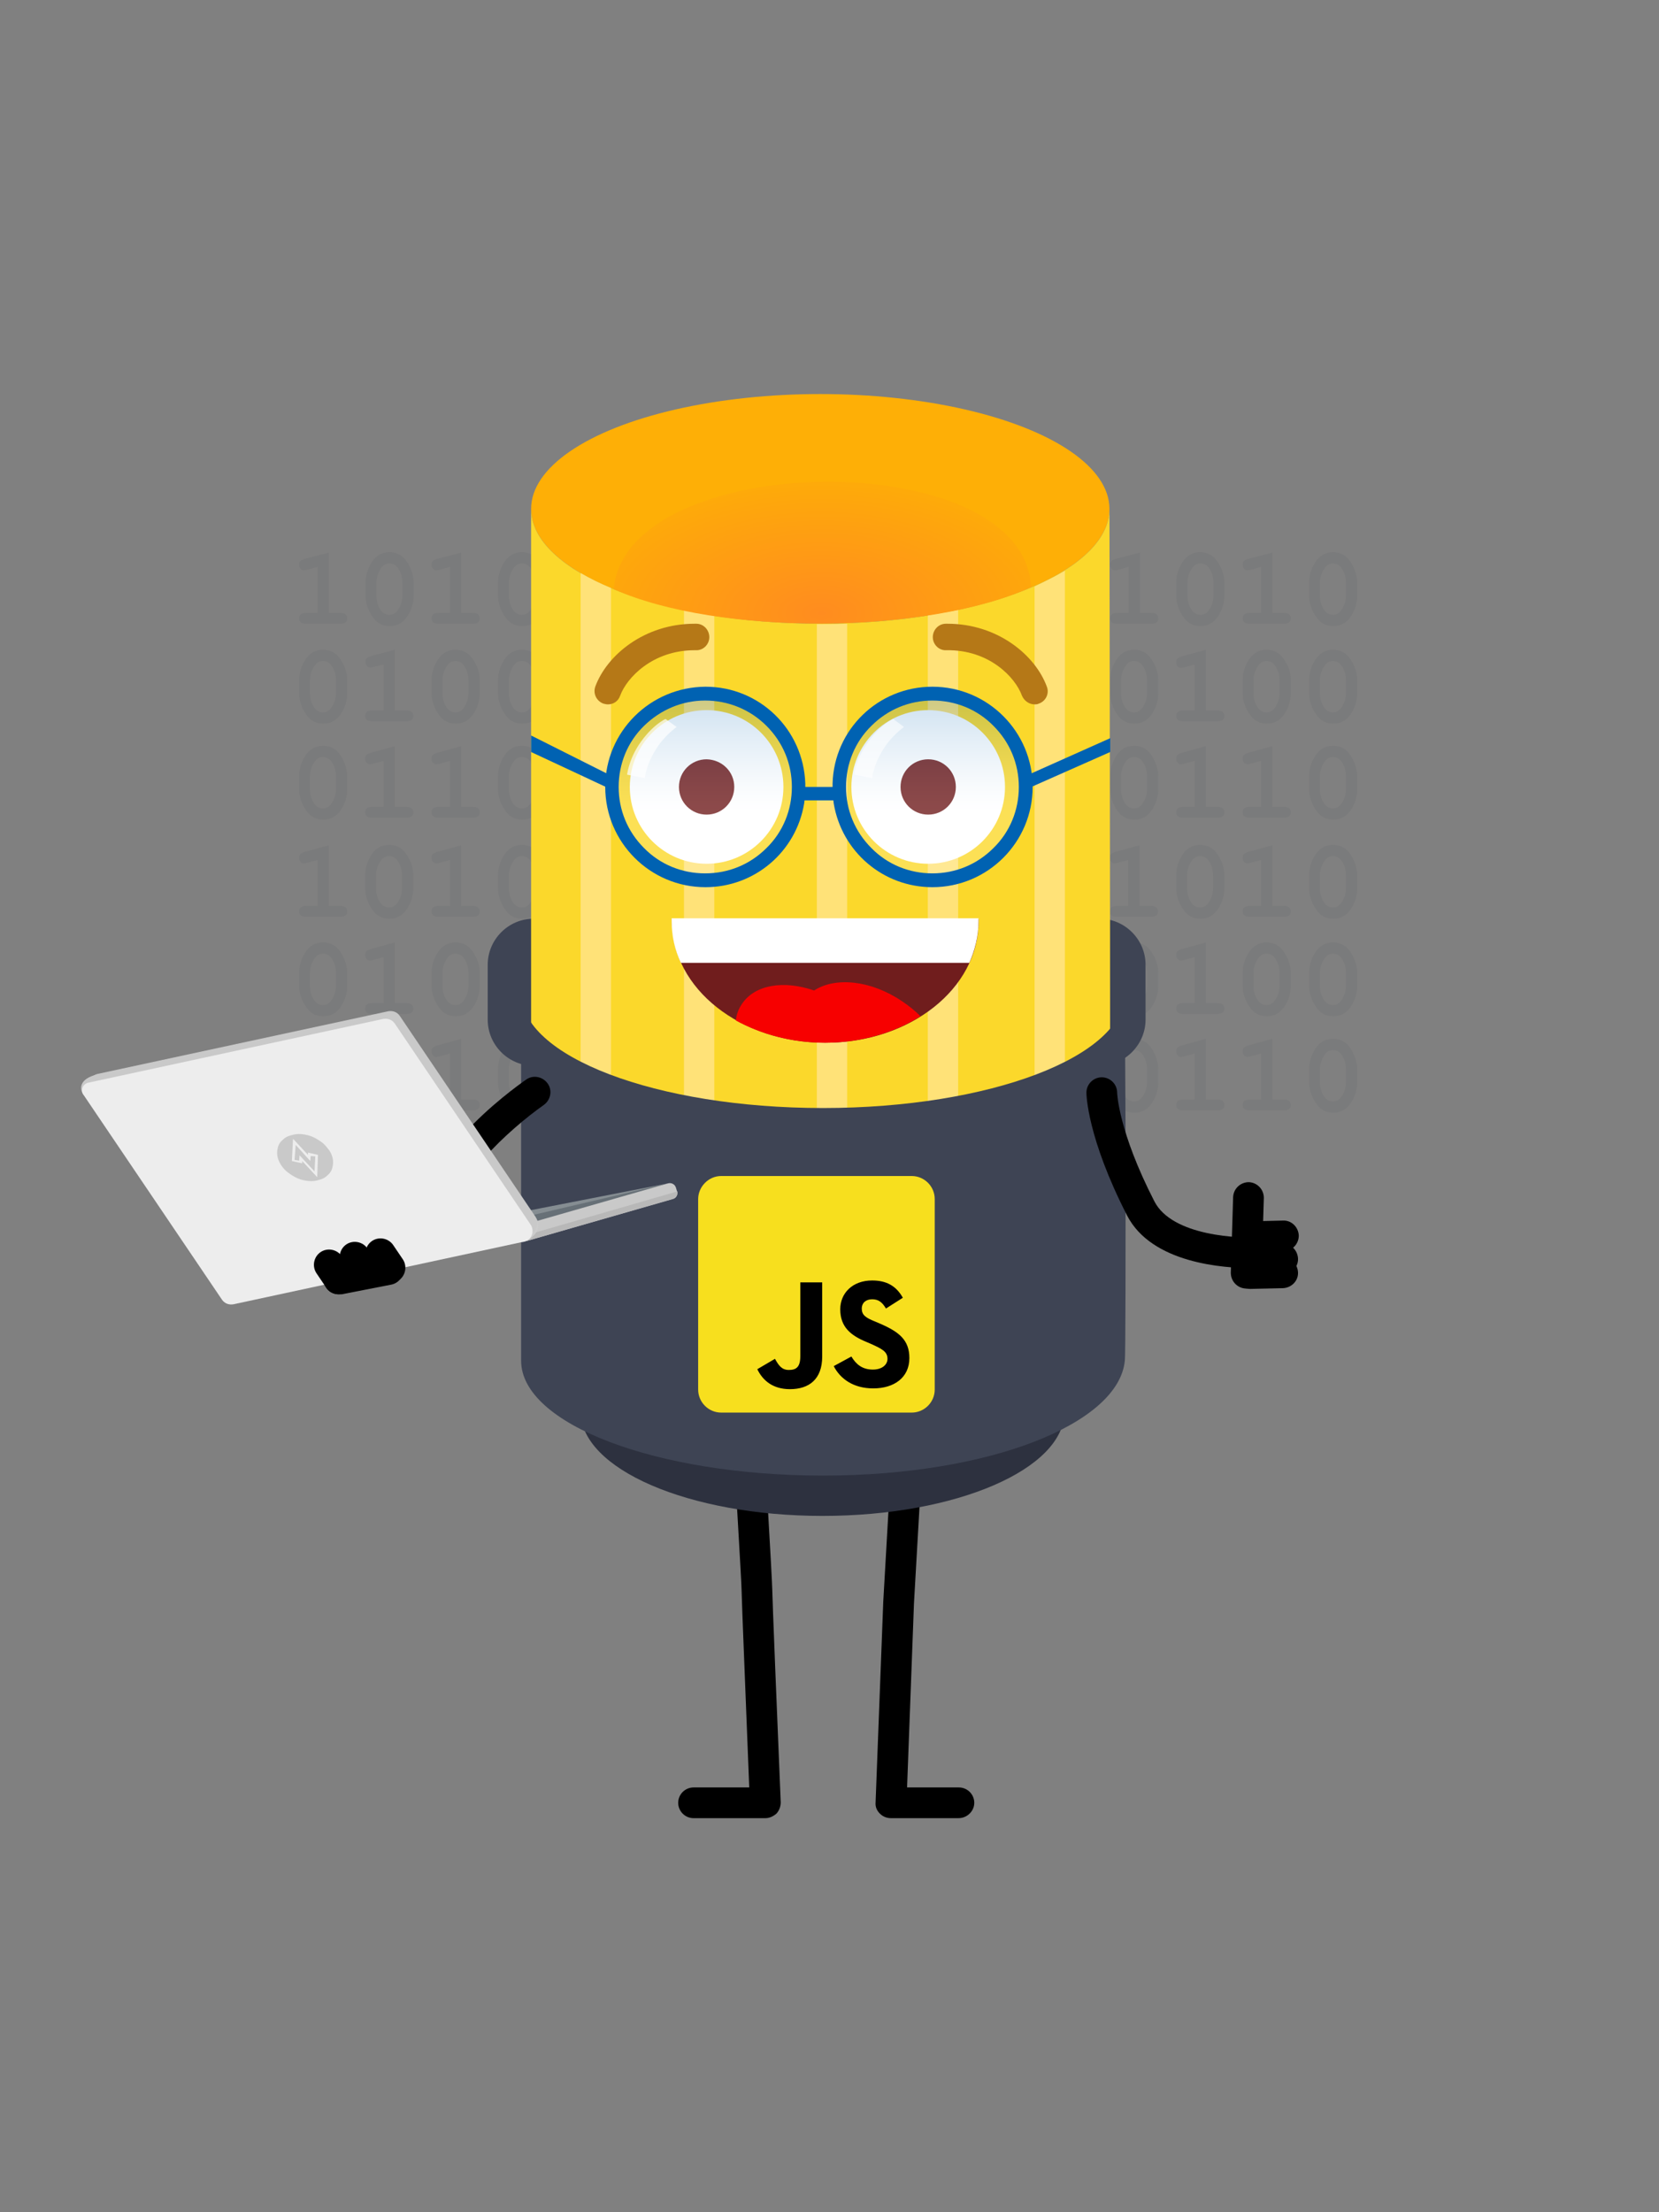 <?xml version="1.0" encoding="utf-8"?>
<!-- Generator: Adobe Illustrator 26.0.3, SVG Export Plug-In . SVG Version: 6.00 Build 0)  -->
<svg version="1.1" id="Layer_1" xmlns="http://www.w3.org/2000/svg" xmlns:xlink="http://www.w3.org/1999/xlink" x="0px" y="0px"
	 viewBox="0 0 432 576" style="enable-background:new 0 0 432 576;" xml:space="preserve">
<rect x="0" y="0" width="432" height="576" fill="#808080" stroke="none"/>
<style type="text/css">
	.st0{opacity:5.000000e-02;}
	.st1{fill:#040D21;}
	.st2{fill:#3E4454;}
	.st3{fill:#2D313F;}
	.st4{fill:#FEAF06;}
	.st5{fill:#FBD82B;}
	.st6{fill:#FFE278;}
	.st7{fill:#F70000;}
	.st8{fill:#B57817;}
	.st9{fill:#701D1D;}
	.st10{fill:#FFFFFF;}
	.st11{fill:none;stroke:#000000;stroke-width:8;stroke-linecap:round;stroke-linejoin:round;stroke-miterlimit:10;}
	.st12{opacity:0.2;fill:url(#SVGID_1_);enable-background:new    ;}
	.st13{opacity:0.2;fill:url(#SVGID_00000181805044549842247910000000285348279629356178_);enable-background:new    ;}
	.st14{fill:#0062B2;}
	.st15{opacity:0.6;fill:#FFFFFF;enable-background:new    ;}
	.st16{opacity:0.7;fill:#FFFFFF;enable-background:new    ;}
	.st17{fill:#F2F2F2;}
	.st18{fill:#C9C9C9;}
	.st19{fill:#677077;}
	.st20{fill:#B8B8B8;}
	.st21{fill:#858D92;}
	.st22{fill:#CCCCCC;}
	.st23{fill:#EDEDED;}
	.st24{fill:#D9D9D9;}
	.st25{fill:#BEBEBE;}
	.st26{fill:#B4B4B4;}
	.st27{fill:url(#SVGID_00000165940196291218717900000006710426841247060868_);}
	.st28{fill:#F7DF1E;}
</style>
<g>
	<g class="st0">
		<g>
			<g id="XMLID_00000004536885134055101530000009484155371619527100_">
				<g id="XMLID_00000139983336851981050320000003696972459241238701_">
					<path id="XMLID_00000094618609359742334090000004151460867349892485_" class="st1" d="M226.3,220.1v15.8h2.9
						c0.7,0,1.2,0.1,1.5,0.4c0.3,0.3,0.4,0.6,0.4,1s-0.1,0.8-0.4,1c-0.3,0.3-0.8,0.4-1.5,0.4h-8.7c-0.7,0-1.2-0.1-1.5-0.4
						c-0.3-0.3-0.4-0.6-0.4-1s0.1-0.8,0.4-1c0.3-0.3,0.8-0.4,1.5-0.4h2.9v-12l-2.6,0.7c-0.4,0.1-0.7,0.2-0.9,0.2
						c-0.4,0-0.7-0.1-0.9-0.4c-0.3-0.3-0.4-0.6-0.4-1.1c0-0.4,0.1-0.7,0.3-0.9c0.2-0.2,0.6-0.4,1.2-0.6L226.3,220.1z"/>
					<path id="XMLID_00000052793132328646830830000009175327268170192271_" class="st1" d="M248.4,228v3.2c0,1.9-0.5,3.7-1.6,5.4
						s-2.6,2.6-4.6,2.6c-1.2,0-2.1-0.3-2.9-0.8c-0.8-0.5-1.6-1.5-2.3-2.8c-0.7-1.4-1.1-2.8-1.1-4.4v-3.2c0-1.9,0.5-3.7,1.6-5.4
						c1.1-1.7,2.6-2.6,4.6-2.6c1.2,0,2.1,0.3,2.9,0.8c0.8,0.5,1.6,1.4,2.3,2.8C248.1,225,248.4,226.5,248.4,228z M245.5,228
						c0-1.6-0.4-2.9-1.3-4.1c-0.5-0.6-1.2-1-2.1-1c-0.9,0-1.6,0.4-2.1,1.1c-0.8,1.1-1.3,2.4-1.3,4v3.2c0,1.6,0.4,2.9,1.3,4.1
						c0.5,0.6,1.2,1,2.1,1c0.9,0,1.6-0.4,2.1-1.1c0.8-1.1,1.3-2.4,1.3-4V228z"/>
					<path id="XMLID_00000177460798468483465780000002872001605274265523_" class="st1" d="M260.9,220.1v15.8h2.9
						c0.7,0,1.2,0.1,1.5,0.4c0.3,0.3,0.4,0.6,0.4,1s-0.1,0.8-0.4,1c-0.3,0.3-0.8,0.4-1.5,0.4h-8.7c-0.7,0-1.2-0.1-1.5-0.4
						c-0.3-0.3-0.4-0.6-0.4-1s0.1-0.8,0.4-1c0.3-0.3,0.8-0.4,1.5-0.4h2.9v-12l-2.6,0.7c-0.4,0.1-0.7,0.2-0.9,0.2
						c-0.4,0-0.7-0.1-0.9-0.4c-0.3-0.3-0.4-0.6-0.4-1.1c0-0.4,0.1-0.7,0.3-0.9c0.2-0.2,0.6-0.4,1.2-0.6L260.9,220.1z"/>
					<path id="XMLID_00000080192927635421059570000009373585402655948206_" class="st1" d="M283,228v3.2c0,1.9-0.5,3.7-1.6,5.4
						s-2.6,2.6-4.6,2.6c-1.2,0-2.1-0.3-2.9-0.8c-0.8-0.5-1.6-1.5-2.3-2.8c-0.7-1.4-1.1-2.8-1.1-4.4v-3.2c0-1.9,0.5-3.7,1.6-5.4
						c1.1-1.7,2.6-2.6,4.6-2.6c1.2,0,2.1,0.3,2.9,0.8c0.8,0.5,1.6,1.4,2.3,2.8C282.6,225,283,226.5,283,228z M280.1,228
						c0-1.6-0.4-2.9-1.3-4.1c-0.5-0.6-1.2-1-2.1-1s-1.6,0.4-2.1,1.1c-0.8,1.1-1.3,2.4-1.3,4v3.2c0,1.6,0.4,2.9,1.3,4.1
						c0.5,0.6,1.2,1,2.1,1c0.9,0,1.6-0.4,2.1-1.1c0.8-1.1,1.3-2.4,1.3-4V228z"/>
				</g>
				<g id="XMLID_00000134971221914602515560000002455301465918230692_">
					<path id="XMLID_00000012437215694330507590000016330013189127743891_" class="st1" d="M231.2,278.5v3.2c0,1.9-0.5,3.7-1.6,5.4
						s-2.6,2.6-4.6,2.6c-1.2,0-2.1-0.3-2.9-0.8c-0.8-0.5-1.6-1.5-2.3-2.8c-0.7-1.4-1.1-2.8-1.1-4.4v-3.2c0-1.9,0.5-3.7,1.6-5.4
						c1.1-1.7,2.6-2.6,4.6-2.6c1.2,0,2.1,0.3,2.9,0.8c0.8,0.5,1.6,1.4,2.3,2.8C230.8,275.5,231.2,277,231.2,278.5z M228.3,278.5
						c0-1.6-0.4-2.9-1.3-4.1c-0.5-0.6-1.2-1-2.1-1c-0.9,0-1.6,0.4-2.1,1.1c-0.8,1.1-1.3,2.4-1.3,4v3.2c0,1.6,0.4,2.9,1.3,4.1
						c0.5,0.6,1.2,1,2.1,1c0.9,0,1.6-0.4,2.1-1.1c0.8-1.1,1.3-2.4,1.3-4V278.5z"/>
					<path id="XMLID_00000166649511810868629490000003063931004955929999_" class="st1" d="M243.6,270.5v15.8h2.9
						c0.7,0,1.2,0.1,1.5,0.4s0.4,0.6,0.4,1c0,0.4-0.1,0.8-0.4,1c-0.3,0.3-0.8,0.4-1.5,0.4h-8.7c-0.7,0-1.2-0.1-1.5-0.4
						c-0.3-0.3-0.4-0.6-0.4-1c0-0.4,0.1-0.8,0.4-1c0.3-0.3,0.8-0.4,1.5-0.4h2.9v-12l-2.6,0.7c-0.4,0.1-0.7,0.2-0.9,0.2
						c-0.4,0-0.7-0.1-0.9-0.4c-0.3-0.3-0.4-0.6-0.4-1.1c0-0.4,0.1-0.7,0.3-0.9c0.2-0.2,0.6-0.4,1.2-0.6L243.6,270.5z"/>
					<path id="XMLID_00000035527588835850285110000000816736996108055441_" class="st1" d="M260.9,270.5v15.8h2.9
						c0.7,0,1.2,0.1,1.5,0.4c0.3,0.3,0.4,0.6,0.4,1c0,0.4-0.1,0.8-0.4,1c-0.3,0.3-0.8,0.4-1.5,0.4h-8.7c-0.7,0-1.2-0.1-1.5-0.4
						c-0.3-0.3-0.4-0.6-0.4-1c0-0.4,0.1-0.8,0.4-1c0.3-0.3,0.8-0.4,1.5-0.4h2.9v-12l-2.6,0.7c-0.4,0.1-0.7,0.2-0.9,0.2
						c-0.4,0-0.7-0.1-0.9-0.4c-0.3-0.3-0.4-0.6-0.4-1.1c0-0.4,0.1-0.7,0.3-0.9c0.2-0.2,0.6-0.4,1.2-0.6L260.9,270.5z"/>
					<path id="XMLID_00000070078645650838897520000010549358279724500903_" class="st1" d="M283,278.5v3.2c0,1.9-0.5,3.7-1.6,5.4
						s-2.6,2.6-4.6,2.6c-1.2,0-2.1-0.3-2.9-0.8c-0.8-0.5-1.6-1.5-2.3-2.8c-0.7-1.4-1.1-2.8-1.1-4.4v-3.2c0-1.9,0.5-3.7,1.6-5.4
						c1.1-1.7,2.6-2.6,4.6-2.6c1.2,0,2.1,0.3,2.9,0.8c0.8,0.5,1.6,1.4,2.3,2.8C282.6,275.5,283,277,283,278.5z M280.1,278.5
						c0-1.6-0.4-2.9-1.3-4.1c-0.5-0.6-1.2-1-2.1-1s-1.6,0.4-2.1,1.1c-0.8,1.1-1.3,2.4-1.3,4v3.2c0,1.6,0.4,2.9,1.3,4.1
						c0.5,0.6,1.2,1,2.1,1c0.9,0,1.6-0.4,2.1-1.1c0.8-1.1,1.3-2.4,1.3-4V278.5z"/>
				</g>
				<g id="XMLID_00000053527947353455468460000005380810491075548828_">
					<path id="XMLID_00000145052015987180300510000008795780994603160765_" class="st1" d="M231.2,253.4v3.2c0,1.9-0.5,3.7-1.6,5.4
						s-2.6,2.6-4.6,2.6c-1.2,0-2.1-0.3-2.9-0.8c-0.8-0.5-1.6-1.5-2.3-2.8c-0.7-1.4-1.1-2.8-1.1-4.4v-3.2c0-1.9,0.5-3.7,1.6-5.4
						s2.6-2.6,4.6-2.6c1.2,0,2.1,0.3,2.9,0.8c0.8,0.5,1.6,1.4,2.3,2.8C230.8,250.4,231.2,251.8,231.2,253.4z M228.3,253.4
						c0-1.6-0.4-2.9-1.3-4.1c-0.5-0.6-1.2-1-2.1-1c-0.9,0-1.6,0.4-2.1,1.1c-0.8,1.1-1.3,2.4-1.3,4v3.2c0,1.6,0.4,2.9,1.3,4.1
						c0.5,0.6,1.2,1,2.1,1c0.9,0,1.6-0.4,2.1-1.1c0.8-1.1,1.3-2.4,1.3-4V253.4z"/>
					<path id="XMLID_00000016041009198795807010000013571766058631214742_" class="st1" d="M243.6,245.4v15.8h2.9
						c0.7,0,1.2,0.1,1.5,0.4c0.3,0.3,0.4,0.6,0.4,1s-0.1,0.8-0.4,1c-0.3,0.3-0.8,0.4-1.5,0.4h-8.7c-0.7,0-1.2-0.1-1.5-0.4
						c-0.3-0.3-0.4-0.6-0.4-1s0.1-0.8,0.4-1c0.3-0.3,0.8-0.4,1.5-0.4h2.9v-12l-2.6,0.7c-0.4,0.1-0.7,0.2-0.9,0.2
						c-0.4,0-0.7-0.1-0.9-0.4c-0.3-0.3-0.4-0.6-0.4-1.1c0-0.4,0.1-0.7,0.3-0.9s0.6-0.4,1.2-0.6L243.6,245.4z"/>
					<path id="XMLID_00000089572971327817579650000014440224721642485422_" class="st1" d="M265.7,253.4v3.2c0,1.9-0.5,3.7-1.6,5.4
						s-2.6,2.6-4.6,2.6c-1.2,0-2.1-0.3-2.9-0.8c-0.8-0.5-1.6-1.5-2.3-2.8c-0.7-1.4-1.1-2.8-1.1-4.4v-3.2c0-1.9,0.5-3.7,1.6-5.4
						s2.6-2.6,4.6-2.6c1.2,0,2.1,0.3,2.9,0.8c0.8,0.5,1.6,1.4,2.3,2.8C265.3,250.4,265.7,251.8,265.7,253.4z M262.8,253.4
						c0-1.6-0.4-2.9-1.3-4.1c-0.5-0.6-1.2-1-2.1-1s-1.6,0.4-2.1,1.1c-0.8,1.1-1.3,2.4-1.3,4v3.2c0,1.6,0.4,2.9,1.3,4.1
						c0.5,0.6,1.2,1,2.1,1c0.9,0,1.6-0.4,2.1-1.1c0.8-1.1,1.3-2.4,1.3-4V253.4z"/>
					<path id="XMLID_00000042717003817383504580000003472490443840400545_" class="st1" d="M283,253.4v3.2c0,1.9-0.5,3.7-1.6,5.4
						s-2.6,2.6-4.6,2.6c-1.2,0-2.1-0.3-2.9-0.8c-0.8-0.5-1.6-1.5-2.3-2.8c-0.7-1.4-1.1-2.8-1.1-4.4v-3.2c0-1.9,0.5-3.7,1.6-5.4
						s2.6-2.6,4.6-2.6c1.2,0,2.1,0.3,2.9,0.8c0.8,0.5,1.6,1.4,2.3,2.8C282.6,250.4,283,251.8,283,253.4z M280.1,253.4
						c0-1.6-0.4-2.9-1.3-4.1c-0.5-0.6-1.2-1-2.1-1s-1.6,0.4-2.1,1.1c-0.8,1.1-1.3,2.4-1.3,4v3.2c0,1.6,0.4,2.9,1.3,4.1
						c0.5,0.6,1.2,1,2.1,1c0.9,0,1.6-0.4,2.1-1.1c0.8-1.1,1.3-2.4,1.3-4V253.4z"/>
				</g>
			</g>
			<g id="XMLID_00000110459203494404502240000014739483533902245566_">
				<g id="XMLID_00000062914658719636386980000002191164941805704123_">
					<path id="XMLID_00000158007235251614801780000002682558211604285613_" class="st1" d="M296.7,220.1v15.8h2.9
						c0.7,0,1.2,0.1,1.5,0.4c0.3,0.3,0.4,0.6,0.4,1s-0.1,0.8-0.4,1c-0.3,0.3-0.8,0.4-1.5,0.4h-8.7c-0.7,0-1.2-0.1-1.5-0.4
						c-0.3-0.3-0.4-0.6-0.4-1s0.1-0.8,0.4-1c0.3-0.3,0.8-0.4,1.5-0.4h2.9v-12l-2.6,0.7c-0.4,0.1-0.7,0.2-0.9,0.2
						c-0.4,0-0.7-0.1-0.9-0.4c-0.3-0.3-0.4-0.6-0.4-1.1c0-0.4,0.1-0.7,0.3-0.9c0.2-0.2,0.6-0.4,1.2-0.6L296.7,220.1z"/>
					<path id="XMLID_00000007386330038297447070000016813615056904538294_" class="st1" d="M318.8,228v3.2c0,1.9-0.5,3.7-1.6,5.4
						s-2.6,2.6-4.6,2.6c-1.2,0-2.1-0.3-2.9-0.8s-1.6-1.5-2.3-2.8c-0.7-1.4-1.1-2.8-1.1-4.4v-3.2c0-1.9,0.5-3.7,1.6-5.4
						c1.1-1.7,2.6-2.6,4.6-2.6c1.2,0,2.1,0.3,2.9,0.8s1.6,1.4,2.3,2.8C318.5,225,318.8,226.5,318.8,228z M315.9,228
						c0-1.6-0.4-2.9-1.3-4.1c-0.5-0.6-1.2-1-2.1-1s-1.6,0.4-2.1,1.1c-0.8,1.1-1.3,2.4-1.3,4v3.2c0,1.6,0.4,2.9,1.3,4.1
						c0.5,0.6,1.2,1,2.1,1s1.6-0.4,2.1-1.1c0.8-1.1,1.3-2.4,1.3-4V228z"/>
					<path id="XMLID_00000060009085338534989320000011731483387062724283_" class="st1" d="M331.3,220.1v15.8h2.9
						c0.7,0,1.2,0.1,1.5,0.4c0.3,0.3,0.4,0.6,0.4,1s-0.1,0.8-0.4,1c-0.3,0.3-0.8,0.4-1.5,0.4h-8.7c-0.7,0-1.2-0.1-1.5-0.4
						c-0.3-0.3-0.4-0.6-0.4-1s0.1-0.8,0.4-1c0.3-0.3,0.8-0.4,1.5-0.4h2.9v-12l-2.6,0.7c-0.4,0.1-0.7,0.2-0.9,0.2
						c-0.4,0-0.7-0.1-0.9-0.4c-0.3-0.3-0.4-0.6-0.4-1.1c0-0.4,0.1-0.7,0.3-0.9c0.2-0.2,0.6-0.4,1.2-0.6L331.3,220.1z"/>
					<path id="XMLID_00000118385581141278084940000014845837234814916774_" class="st1" d="M353.4,228v3.2c0,1.9-0.5,3.7-1.6,5.4
						s-2.6,2.6-4.6,2.6c-1.2,0-2.1-0.3-2.9-0.8s-1.6-1.5-2.3-2.8c-0.7-1.4-1.1-2.8-1.1-4.4v-3.2c0-1.9,0.5-3.7,1.6-5.4
						c1.1-1.7,2.6-2.6,4.6-2.6c1.2,0,2.1,0.3,2.9,0.8s1.6,1.4,2.3,2.8C353,225,353.4,226.5,353.4,228z M350.5,228
						c0-1.6-0.4-2.9-1.3-4.1c-0.5-0.6-1.2-1-2.1-1s-1.6,0.4-2.1,1.1c-0.8,1.1-1.3,2.4-1.3,4v3.2c0,1.6,0.4,2.9,1.3,4.1
						c0.5,0.6,1.2,1,2.1,1s1.6-0.4,2.1-1.1c0.8-1.1,1.3-2.4,1.3-4V228z"/>
				</g>
				<g id="XMLID_00000056397460044287652930000015132516047840226488_">
					<path id="XMLID_00000107583526759196270360000012982062723089069211_" class="st1" d="M301.6,278.5v3.2c0,1.9-0.5,3.7-1.6,5.4
						s-2.6,2.6-4.6,2.6c-1.2,0-2.1-0.3-2.9-0.8s-1.6-1.5-2.3-2.8c-0.7-1.4-1.1-2.8-1.1-4.4v-3.2c0-1.9,0.5-3.7,1.6-5.4
						c1.1-1.7,2.6-2.6,4.6-2.6c1.2,0,2.1,0.3,2.9,0.8s1.6,1.4,2.3,2.8C301.2,275.5,301.6,277,301.6,278.5z M298.7,278.5
						c0-1.6-0.4-2.9-1.3-4.1c-0.5-0.6-1.2-1-2.1-1s-1.6,0.4-2.1,1.1c-0.8,1.1-1.3,2.4-1.3,4v3.2c0,1.6,0.4,2.9,1.3,4.1
						c0.5,0.6,1.2,1,2.1,1s1.6-0.4,2.1-1.1c0.8-1.1,1.3-2.4,1.3-4V278.5z"/>
					<path id="XMLID_00000159445892432985950960000014635447196491109794_" class="st1" d="M314,270.5v15.8h2.9
						c0.7,0,1.2,0.1,1.5,0.4s0.4,0.6,0.4,1c0,0.4-0.1,0.8-0.4,1c-0.3,0.3-0.8,0.4-1.5,0.4h-8.7c-0.7,0-1.2-0.1-1.5-0.4
						c-0.3-0.3-0.4-0.6-0.4-1c0-0.4,0.1-0.8,0.4-1c0.3-0.3,0.8-0.4,1.5-0.4h2.9v-12l-2.6,0.7c-0.4,0.1-0.7,0.2-0.9,0.2
						c-0.4,0-0.7-0.1-0.9-0.4c-0.3-0.3-0.4-0.6-0.4-1.1c0-0.4,0.1-0.7,0.3-0.9c0.2-0.2,0.6-0.4,1.2-0.6L314,270.5z"/>
					<path id="XMLID_00000133521718033312102830000006970935170432198294_" class="st1" d="M331.3,270.5v15.8h2.9
						c0.7,0,1.2,0.1,1.5,0.4s0.4,0.6,0.4,1c0,0.4-0.1,0.8-0.4,1c-0.3,0.3-0.8,0.4-1.5,0.4h-8.7c-0.7,0-1.2-0.1-1.5-0.4
						c-0.3-0.3-0.4-0.6-0.4-1c0-0.4,0.1-0.8,0.4-1c0.3-0.3,0.8-0.4,1.5-0.4h2.9v-12l-2.6,0.7c-0.4,0.1-0.7,0.2-0.9,0.2
						c-0.4,0-0.7-0.1-0.9-0.4c-0.3-0.3-0.4-0.6-0.4-1.1c0-0.4,0.1-0.7,0.3-0.9c0.2-0.2,0.6-0.4,1.2-0.6L331.3,270.5z"/>
					<path id="XMLID_00000045605856944157481360000001464007516735175043_" class="st1" d="M353.4,278.5v3.2c0,1.9-0.5,3.7-1.6,5.4
						s-2.6,2.6-4.6,2.6c-1.2,0-2.1-0.3-2.9-0.8s-1.6-1.5-2.3-2.8c-0.7-1.4-1.1-2.8-1.1-4.4v-3.2c0-1.9,0.5-3.7,1.6-5.4
						c1.1-1.7,2.6-2.6,4.6-2.6c1.2,0,2.1,0.3,2.9,0.8s1.6,1.4,2.3,2.8C353,275.5,353.4,277,353.4,278.5z M350.5,278.5
						c0-1.6-0.4-2.9-1.3-4.1c-0.5-0.6-1.2-1-2.1-1s-1.6,0.4-2.1,1.1c-0.8,1.1-1.3,2.4-1.3,4v3.2c0,1.6,0.4,2.9,1.3,4.1
						c0.5,0.6,1.2,1,2.1,1s1.6-0.4,2.1-1.1c0.8-1.1,1.3-2.4,1.3-4V278.5z"/>
				</g>
				<g id="XMLID_00000182505747254642186370000012651856893337600186_">
					<path id="XMLID_00000088096005879006326260000017196240183977555082_" class="st1" d="M301.6,253.4v3.2c0,1.9-0.5,3.7-1.6,5.4
						s-2.6,2.6-4.6,2.6c-1.2,0-2.1-0.3-2.9-0.8s-1.6-1.5-2.3-2.8c-0.7-1.4-1.1-2.8-1.1-4.4v-3.2c0-1.9,0.5-3.7,1.6-5.4
						s2.6-2.6,4.6-2.6c1.2,0,2.1,0.3,2.9,0.8s1.6,1.4,2.3,2.8C301.2,250.4,301.6,251.8,301.6,253.4z M298.7,253.4
						c0-1.6-0.4-2.9-1.3-4.1c-0.5-0.6-1.2-1-2.1-1s-1.6,0.4-2.1,1.1c-0.8,1.1-1.3,2.4-1.3,4v3.2c0,1.6,0.4,2.9,1.3,4.1
						c0.5,0.6,1.2,1,2.1,1s1.6-0.4,2.1-1.1c0.8-1.1,1.3-2.4,1.3-4V253.4z"/>
					<path id="XMLID_00000152257962422943251190000011961886425014092436_" class="st1" d="M314,245.4v15.8h2.9
						c0.7,0,1.2,0.1,1.5,0.4c0.3,0.3,0.4,0.6,0.4,1s-0.1,0.8-0.4,1c-0.3,0.3-0.8,0.4-1.5,0.4h-8.7c-0.7,0-1.2-0.1-1.5-0.4
						c-0.3-0.3-0.4-0.6-0.4-1s0.1-0.8,0.4-1c0.3-0.3,0.8-0.4,1.5-0.4h2.9v-12l-2.6,0.7c-0.4,0.1-0.7,0.2-0.9,0.2
						c-0.4,0-0.7-0.1-0.9-0.4c-0.3-0.3-0.4-0.6-0.4-1.1c0-0.4,0.1-0.7,0.3-0.9c0.2-0.2,0.6-0.4,1.2-0.6L314,245.4z"/>
					<path id="XMLID_00000079443651822115893340000013375477668871264680_" class="st1" d="M336.1,253.4v3.2c0,1.9-0.5,3.7-1.6,5.4
						s-2.6,2.6-4.6,2.6c-1.2,0-2.1-0.3-2.9-0.8s-1.6-1.5-2.3-2.8c-0.7-1.4-1.1-2.8-1.1-4.4v-3.2c0-1.9,0.5-3.7,1.6-5.4
						s2.6-2.6,4.6-2.6c1.2,0,2.1,0.3,2.9,0.8s1.6,1.4,2.3,2.8C335.7,250.4,336.1,251.8,336.1,253.4z M333.2,253.4
						c0-1.6-0.4-2.9-1.3-4.1c-0.5-0.6-1.2-1-2.1-1s-1.6,0.4-2.1,1.1c-0.8,1.1-1.3,2.4-1.3,4v3.2c0,1.6,0.4,2.9,1.3,4.1
						c0.5,0.6,1.2,1,2.1,1s1.6-0.4,2.1-1.1c0.8-1.1,1.3-2.4,1.3-4V253.4z"/>
					<path id="XMLID_00000116194093097192017510000017203277126610424751_" class="st1" d="M353.4,253.4v3.2c0,1.9-0.5,3.7-1.6,5.4
						s-2.6,2.6-4.6,2.6c-1.2,0-2.1-0.3-2.9-0.8s-1.6-1.5-2.3-2.8c-0.7-1.4-1.1-2.8-1.1-4.4v-3.2c0-1.9,0.5-3.7,1.6-5.4
						s2.6-2.6,4.6-2.6c1.2,0,2.1,0.3,2.9,0.8s1.6,1.4,2.3,2.8C353,250.4,353.4,251.8,353.4,253.4z M350.5,253.4
						c0-1.6-0.4-2.9-1.3-4.1c-0.5-0.6-1.2-1-2.1-1s-1.6,0.4-2.1,1.1c-0.8,1.1-1.3,2.4-1.3,4v3.2c0,1.6,0.4,2.9,1.3,4.1
						c0.5,0.6,1.2,1,2.1,1s1.6-0.4,2.1-1.1c0.8-1.1,1.3-2.4,1.3-4V253.4z"/>
				</g>
			</g>
			<g id="XMLID_00000098926756194165032790000016774676176177263511_">
				<g id="XMLID_00000036223714695966742390000000105827057270196864_">
					<path id="XMLID_00000084496289421403125970000007008351656415039116_" class="st1" d="M226.3,143.9v15.7h2.9
						c0.7,0,1.2,0.1,1.5,0.4c0.3,0.3,0.4,0.6,0.4,1c0,0.4-0.1,0.8-0.4,1c-0.3,0.3-0.8,0.4-1.5,0.4h-8.7c-0.7,0-1.2-0.1-1.5-0.4
						c-0.3-0.3-0.4-0.6-0.4-1c0-0.4,0.1-0.8,0.4-1c0.3-0.3,0.8-0.4,1.5-0.4h2.9v-12l-2.6,0.7c-0.4,0.1-0.7,0.2-0.9,0.2
						c-0.4,0-0.7-0.1-0.9-0.4c-0.3-0.3-0.4-0.6-0.4-1.1c0-0.4,0.1-0.7,0.3-0.9s0.6-0.4,1.2-0.6L226.3,143.9z"/>
					<path id="XMLID_00000021833411893051095540000005408285241791584954_" class="st1" d="M248.4,151.8v3.2c0,1.9-0.5,3.7-1.6,5.4
						s-2.6,2.6-4.6,2.6c-1.2,0-2.1-0.3-2.9-0.8c-0.8-0.5-1.6-1.5-2.3-2.8c-0.7-1.4-1.1-2.8-1.1-4.4v-3.2c0-1.9,0.5-3.7,1.6-5.4
						s2.6-2.6,4.6-2.6c1.2,0,2.1,0.3,2.9,0.8c0.8,0.5,1.6,1.4,2.3,2.8C248.1,148.8,248.4,150.3,248.4,151.8z M245.5,151.8
						c0-1.6-0.4-2.9-1.3-4.1c-0.5-0.6-1.2-1-2.1-1c-0.9,0-1.6,0.4-2.1,1.1c-0.8,1.1-1.3,2.4-1.3,4v3.2c0,1.6,0.4,2.9,1.3,4.1
						c0.5,0.6,1.2,1,2.1,1c0.9,0,1.6-0.4,2.1-1.1c0.8-1.1,1.3-2.4,1.3-4V151.8z"/>
					<path id="XMLID_00000108293809654815553100000016464570179670705559_" class="st1" d="M260.9,143.9v15.7h2.9
						c0.7,0,1.2,0.1,1.5,0.4c0.3,0.3,0.4,0.6,0.4,1c0,0.4-0.1,0.8-0.4,1c-0.3,0.3-0.8,0.4-1.5,0.4h-8.7c-0.7,0-1.2-0.1-1.5-0.4
						c-0.3-0.3-0.4-0.6-0.4-1c0-0.4,0.1-0.8,0.4-1c0.3-0.3,0.8-0.4,1.5-0.4h2.9v-12l-2.6,0.7c-0.4,0.1-0.7,0.2-0.9,0.2
						c-0.4,0-0.7-0.1-0.9-0.4c-0.3-0.3-0.4-0.6-0.4-1.1c0-0.4,0.1-0.7,0.3-0.9s0.6-0.4,1.2-0.6L260.9,143.9z"/>
					<path id="XMLID_00000009586170456835694860000006116402628006220457_" class="st1" d="M283,151.8v3.2c0,1.9-0.5,3.7-1.6,5.4
						s-2.6,2.6-4.6,2.6c-1.2,0-2.1-0.3-2.9-0.8c-0.8-0.5-1.6-1.5-2.3-2.8c-0.7-1.4-1.1-2.8-1.1-4.4v-3.2c0-1.9,0.5-3.7,1.6-5.4
						s2.6-2.6,4.6-2.6c1.2,0,2.1,0.3,2.9,0.8c0.8,0.5,1.6,1.4,2.3,2.8C282.6,148.8,283,150.3,283,151.8z M280.1,151.8
						c0-1.6-0.4-2.9-1.3-4.1c-0.5-0.6-1.2-1-2.1-1s-1.6,0.4-2.1,1.1c-0.8,1.1-1.3,2.4-1.3,4v3.2c0,1.6,0.4,2.9,1.3,4.1
						c0.5,0.6,1.2,1,2.1,1c0.9,0,1.6-0.4,2.1-1.1c0.8-1.1,1.3-2.4,1.3-4V151.8z"/>
				</g>
				<g id="XMLID_00000093135865721140748410000012153217610400354730_">
					<path id="XMLID_00000078028132380522284130000004688768506648035495_" class="st1" d="M231.2,202.2v3.2c0,1.9-0.5,3.7-1.6,5.4
						s-2.6,2.6-4.6,2.6c-1.2,0-2.1-0.3-2.9-0.8c-0.8-0.5-1.6-1.5-2.3-2.8c-0.7-1.4-1.1-2.8-1.1-4.4v-3.2c0-1.9,0.5-3.7,1.6-5.4
						c1.1-1.7,2.6-2.6,4.6-2.6c1.2,0,2.1,0.3,2.9,0.8c0.8,0.5,1.6,1.4,2.3,2.8S231.2,200.8,231.2,202.2z M228.3,202.2
						c0-1.6-0.4-2.9-1.3-4.1c-0.5-0.6-1.2-1-2.1-1c-0.9,0-1.6,0.4-2.1,1.1c-0.8,1.1-1.3,2.4-1.3,4v3.2c0,1.6,0.4,2.9,1.3,4.1
						c0.5,0.6,1.2,1,2.1,1c0.9,0,1.6-0.4,2.1-1.1c0.8-1.1,1.3-2.4,1.3-4V202.2z"/>
					<path id="XMLID_00000053518687210040853410000017004414284259601567_" class="st1" d="M243.6,194.3v15.8h2.9
						c0.7,0,1.2,0.1,1.5,0.4c0.3,0.3,0.4,0.6,0.4,1c0,0.4-0.1,0.8-0.4,1c-0.3,0.3-0.8,0.4-1.5,0.4h-8.7c-0.7,0-1.2-0.1-1.5-0.4
						c-0.3-0.3-0.4-0.6-0.4-1c0-0.4,0.1-0.8,0.4-1c0.3-0.3,0.8-0.4,1.5-0.4h2.9v-12l-2.6,0.7c-0.4,0.1-0.7,0.2-0.9,0.2
						c-0.4,0-0.7-0.1-0.9-0.4c-0.3-0.3-0.4-0.6-0.4-1.1c0-0.4,0.1-0.7,0.3-0.9c0.2-0.2,0.6-0.4,1.2-0.6L243.6,194.3z"/>
					<path id="XMLID_00000159440483878786971610000011173771423082888878_" class="st1" d="M260.9,194.3v15.8h2.9
						c0.7,0,1.2,0.1,1.5,0.4c0.3,0.3,0.4,0.6,0.4,1c0,0.4-0.1,0.8-0.4,1c-0.3,0.3-0.8,0.4-1.5,0.4h-8.7c-0.7,0-1.2-0.1-1.5-0.4
						c-0.3-0.3-0.4-0.6-0.4-1c0-0.4,0.1-0.8,0.4-1c0.3-0.3,0.8-0.4,1.5-0.4h2.9v-12l-2.6,0.7c-0.4,0.1-0.7,0.2-0.9,0.2
						c-0.4,0-0.7-0.1-0.9-0.4c-0.3-0.3-0.4-0.6-0.4-1.1c0-0.4,0.1-0.7,0.3-0.9c0.2-0.2,0.6-0.4,1.2-0.6L260.9,194.3z"/>
					<path id="XMLID_00000174584747732725321780000017322330316925878434_" class="st1" d="M283,202.2v3.2c0,1.9-0.5,3.7-1.6,5.4
						s-2.6,2.6-4.6,2.6c-1.2,0-2.1-0.3-2.9-0.8c-0.8-0.5-1.6-1.5-2.3-2.8c-0.7-1.4-1.1-2.8-1.1-4.4v-3.2c0-1.9,0.5-3.7,1.6-5.4
						c1.1-1.7,2.6-2.6,4.6-2.6c1.2,0,2.1,0.3,2.9,0.8c0.8,0.5,1.6,1.4,2.3,2.8C282.6,199.2,283,200.8,283,202.2z M280.1,202.2
						c0-1.6-0.4-2.9-1.3-4.1c-0.5-0.6-1.2-1-2.1-1s-1.6,0.4-2.1,1.1c-0.8,1.1-1.3,2.4-1.3,4v3.2c0,1.6,0.4,2.9,1.3,4.1
						c0.5,0.6,1.2,1,2.1,1c0.9,0,1.6-0.4,2.1-1.1c0.8-1.1,1.3-2.4,1.3-4V202.2z"/>
				</g>
				<g id="XMLID_00000180324375438556675910000016969561176669123741_">
					<path id="XMLID_00000090292112632184434810000017572243018583590016_" class="st1" d="M231.2,177.2v3.2c0,1.9-0.5,3.7-1.6,5.4
						s-2.6,2.6-4.6,2.6c-1.2,0-2.1-0.3-2.9-0.8c-0.8-0.5-1.6-1.5-2.3-2.8c-0.7-1.4-1.1-2.8-1.1-4.4v-3.2c0-1.9,0.5-3.7,1.6-5.4
						c1.1-1.7,2.6-2.6,4.6-2.6c1.2,0,2.1,0.3,2.9,0.8c0.8,0.5,1.6,1.4,2.3,2.8C230.8,174.1,231.2,175.6,231.2,177.2z M228.3,177.2
						c0-1.6-0.4-2.9-1.3-4.1c-0.5-0.6-1.2-1-2.1-1c-0.9,0-1.6,0.4-2.1,1.1c-0.8,1.1-1.3,2.4-1.3,4v3.2c0,1.6,0.4,2.9,1.3,4.1
						c0.5,0.6,1.2,1,2.1,1c0.9,0,1.6-0.4,2.1-1.1c0.8-1.1,1.3-2.4,1.3-4V177.2z"/>
					<path id="XMLID_00000038390305715230936170000007578087247826128799_" class="st1" d="M243.6,169.2V185h2.9
						c0.7,0,1.2,0.1,1.5,0.4s0.4,0.6,0.4,1s-0.1,0.8-0.4,1c-0.3,0.3-0.8,0.4-1.5,0.4h-8.7c-0.7,0-1.2-0.1-1.5-0.4s-0.4-0.6-0.4-1
						s0.1-0.8,0.4-1c0.3-0.3,0.8-0.4,1.5-0.4h2.9v-12l-2.6,0.7c-0.4,0.1-0.7,0.2-0.9,0.2c-0.4,0-0.7-0.1-0.9-0.4
						c-0.3-0.3-0.4-0.6-0.4-1.1c0-0.4,0.1-0.7,0.3-0.9c0.2-0.2,0.6-0.4,1.2-0.6L243.6,169.2z"/>
					<path id="XMLID_00000123417132097286509640000000882303995726893236_" class="st1" d="M265.7,177.2v3.2c0,1.9-0.5,3.7-1.6,5.4
						s-2.6,2.6-4.6,2.6c-1.2,0-2.1-0.3-2.9-0.8c-0.8-0.5-1.6-1.5-2.3-2.8c-0.7-1.4-1.1-2.8-1.1-4.4v-3.2c0-1.9,0.5-3.7,1.6-5.4
						c1.1-1.7,2.6-2.6,4.6-2.6c1.2,0,2.1,0.3,2.9,0.8c0.8,0.5,1.6,1.4,2.3,2.8C265.3,174.1,265.7,175.6,265.7,177.2z M262.8,177.2
						c0-1.6-0.4-2.9-1.3-4.1c-0.5-0.6-1.2-1-2.1-1s-1.6,0.4-2.1,1.1c-0.8,1.1-1.3,2.4-1.3,4v3.2c0,1.6,0.4,2.9,1.3,4.1
						c0.5,0.6,1.2,1,2.1,1c0.9,0,1.6-0.4,2.1-1.1c0.8-1.1,1.3-2.4,1.3-4V177.2z"/>
					<path id="XMLID_00000114069503983911838510000007579115614544238761_" class="st1" d="M283,177.2v3.2c0,1.9-0.5,3.7-1.6,5.4
						s-2.6,2.6-4.6,2.6c-1.2,0-2.1-0.3-2.9-0.8c-0.8-0.5-1.6-1.5-2.3-2.8c-0.7-1.4-1.1-2.8-1.1-4.4v-3.2c0-1.9,0.5-3.7,1.6-5.4
						c1.1-1.7,2.6-2.6,4.6-2.6c1.2,0,2.1,0.3,2.9,0.8c0.8,0.5,1.6,1.4,2.3,2.8C282.6,174.1,283,175.6,283,177.2z M280.1,177.2
						c0-1.6-0.4-2.9-1.3-4.1c-0.5-0.6-1.2-1-2.1-1s-1.6,0.4-2.1,1.1c-0.8,1.1-1.3,2.4-1.3,4v3.2c0,1.6,0.4,2.9,1.3,4.1
						c0.5,0.6,1.2,1,2.1,1c0.9,0,1.6-0.4,2.1-1.1c0.8-1.1,1.3-2.4,1.3-4V177.2z"/>
				</g>
			</g>
			<g id="XMLID_00000116233094021219871460000005540682725130858412_">
				<g id="XMLID_00000061436638215418386950000015365523369118025363_">
					<path id="XMLID_00000150786787036591809520000015005998383107164832_" class="st1" d="M296.8,143.9v15.7h2.9
						c0.7,0,1.2,0.1,1.5,0.4c0.3,0.3,0.4,0.6,0.4,1c0,0.4-0.1,0.8-0.4,1c-0.3,0.3-0.8,0.4-1.5,0.4H291c-0.7,0-1.2-0.1-1.5-0.4
						c-0.3-0.3-0.4-0.6-0.4-1c0-0.4,0.1-0.8,0.4-1c0.3-0.3,0.8-0.4,1.5-0.4h2.9v-12l-2.6,0.7c-0.4,0.1-0.7,0.2-0.9,0.2
						c-0.4,0-0.7-0.1-0.9-0.4c-0.3-0.3-0.4-0.6-0.4-1.1c0-0.4,0.1-0.7,0.3-0.9c0.2-0.2,0.6-0.4,1.2-0.6L296.8,143.9z"/>
					<path id="XMLID_00000142140676740734145030000012250522732824624050_" class="st1" d="M318.8,151.8v3.2c0,1.9-0.5,3.7-1.6,5.4
						s-2.6,2.6-4.6,2.6c-1.2,0-2.1-0.3-2.9-0.8s-1.6-1.5-2.3-2.8c-0.7-1.4-1.1-2.8-1.1-4.4v-3.2c0-1.9,0.5-3.7,1.6-5.4
						s2.6-2.6,4.6-2.6c1.2,0,2.1,0.3,2.9,0.8s1.6,1.4,2.3,2.8C318.5,148.8,318.8,150.3,318.8,151.8z M316,151.8
						c0-1.6-0.4-2.9-1.3-4.1c-0.5-0.6-1.2-1-2.1-1s-1.6,0.4-2.1,1.1c-0.8,1.1-1.3,2.4-1.3,4v3.2c0,1.6,0.4,2.9,1.3,4.1
						c0.5,0.6,1.2,1,2.1,1s1.6-0.4,2.1-1.1c0.8-1.1,1.3-2.4,1.3-4V151.8z"/>
					<path id="XMLID_00000088099811720342929270000015976671719295594151_" class="st1" d="M331.3,143.9v15.7h2.9
						c0.7,0,1.2,0.1,1.5,0.4c0.3,0.3,0.4,0.6,0.4,1c0,0.4-0.1,0.8-0.4,1c-0.3,0.3-0.8,0.4-1.5,0.4h-8.7c-0.7,0-1.2-0.1-1.5-0.4
						c-0.3-0.3-0.4-0.6-0.4-1c0-0.4,0.1-0.8,0.4-1c0.3-0.3,0.8-0.4,1.5-0.4h2.9v-12l-2.6,0.7c-0.4,0.1-0.7,0.2-0.9,0.2
						c-0.4,0-0.7-0.1-0.9-0.4c-0.3-0.3-0.4-0.6-0.4-1.1c0-0.4,0.1-0.7,0.3-0.9c0.2-0.2,0.6-0.4,1.2-0.6L331.3,143.9z"/>
					<path id="XMLID_00000162333182243512583860000002345274365560303004_" class="st1" d="M353.4,151.8v3.2c0,1.9-0.5,3.7-1.6,5.4
						s-2.6,2.6-4.6,2.6c-1.2,0-2.1-0.3-2.9-0.8s-1.6-1.5-2.3-2.8c-0.7-1.4-1.1-2.8-1.1-4.4v-3.2c0-1.9,0.5-3.7,1.6-5.4
						s2.6-2.6,4.6-2.6c1.2,0,2.1,0.3,2.9,0.8s1.6,1.4,2.3,2.8C353,148.8,353.4,150.3,353.4,151.8z M350.5,151.8
						c0-1.6-0.4-2.9-1.3-4.1c-0.5-0.6-1.2-1-2.1-1s-1.6,0.4-2.1,1.1c-0.8,1.1-1.3,2.4-1.3,4v3.2c0,1.6,0.4,2.9,1.3,4.1
						c0.5,0.6,1.2,1,2.1,1s1.6-0.4,2.1-1.1c0.8-1.1,1.3-2.4,1.3-4V151.8z"/>
				</g>
				<g id="XMLID_00000158005772924738798600000003667105472321256603_">
					<path id="XMLID_00000006669727815014028410000006382548626110388920_" class="st1" d="M301.6,202.2v3.2c0,1.9-0.5,3.7-1.6,5.4
						s-2.6,2.6-4.6,2.6c-1.2,0-2.1-0.3-2.9-0.8s-1.6-1.5-2.3-2.8c-0.7-1.4-1.1-2.8-1.1-4.4v-3.2c0-1.9,0.5-3.7,1.6-5.4
						c1.1-1.7,2.6-2.6,4.6-2.6c1.2,0,2.1,0.3,2.9,0.8s1.6,1.4,2.3,2.8C301.2,199.2,301.6,200.8,301.6,202.2z M298.7,202.2
						c0-1.6-0.4-2.9-1.3-4.1c-0.5-0.6-1.2-1-2.1-1s-1.6,0.4-2.1,1.1c-0.8,1.1-1.3,2.4-1.3,4v3.2c0,1.6,0.4,2.9,1.3,4.1
						c0.5,0.6,1.2,1,2.1,1s1.6-0.4,2.1-1.1c0.8-1.1,1.3-2.4,1.3-4V202.2z"/>
					<path id="XMLID_00000010311202739869542240000007748125804450652036_" class="st1" d="M314,194.3v15.8h2.9
						c0.7,0,1.2,0.1,1.5,0.4c0.3,0.3,0.4,0.6,0.4,1c0,0.4-0.1,0.8-0.4,1c-0.3,0.3-0.8,0.4-1.5,0.4h-8.7c-0.7,0-1.2-0.1-1.5-0.4
						c-0.3-0.3-0.4-0.6-0.4-1c0-0.4,0.1-0.8,0.4-1c0.3-0.3,0.8-0.4,1.5-0.4h2.9v-12l-2.6,0.7c-0.4,0.1-0.7,0.2-0.9,0.2
						c-0.4,0-0.7-0.1-0.9-0.4c-0.3-0.3-0.4-0.6-0.4-1.1c0-0.4,0.1-0.7,0.3-0.9c0.2-0.2,0.6-0.4,1.2-0.6L314,194.3z"/>
					<path id="XMLID_00000142888987767954054430000000996980232745680027_" class="st1" d="M331.3,194.3v15.8h2.9
						c0.7,0,1.2,0.1,1.5,0.4c0.3,0.3,0.4,0.6,0.4,1c0,0.4-0.1,0.8-0.4,1c-0.3,0.3-0.8,0.4-1.5,0.4h-8.7c-0.7,0-1.2-0.1-1.5-0.4
						c-0.3-0.3-0.4-0.6-0.4-1c0-0.4,0.1-0.8,0.4-1c0.3-0.3,0.8-0.4,1.5-0.4h2.9v-12l-2.6,0.7c-0.4,0.1-0.7,0.2-0.9,0.2
						c-0.4,0-0.7-0.1-0.9-0.4c-0.3-0.3-0.4-0.6-0.4-1.1c0-0.4,0.1-0.7,0.3-0.9c0.2-0.2,0.6-0.4,1.2-0.6L331.3,194.3z"/>
					<path id="XMLID_00000050631287403143916180000008361776068762111361_" class="st1" d="M353.4,202.2v3.2c0,1.9-0.5,3.7-1.6,5.4
						s-2.6,2.6-4.6,2.6c-1.2,0-2.1-0.3-2.9-0.8s-1.6-1.5-2.3-2.8c-0.7-1.4-1.1-2.8-1.1-4.4v-3.2c0-1.9,0.5-3.7,1.6-5.4
						c1.1-1.7,2.6-2.6,4.6-2.6c1.2,0,2.1,0.3,2.9,0.8s1.6,1.4,2.3,2.8C353,199.2,353.4,200.8,353.4,202.2z M350.5,202.2
						c0-1.6-0.4-2.9-1.3-4.1c-0.5-0.6-1.2-1-2.1-1s-1.6,0.4-2.1,1.1c-0.8,1.1-1.3,2.4-1.3,4v3.2c0,1.6,0.4,2.9,1.3,4.1
						c0.5,0.6,1.2,1,2.1,1s1.6-0.4,2.1-1.1c0.8-1.1,1.3-2.4,1.3-4V202.2z"/>
				</g>
				<g id="XMLID_00000153707237103201064150000010058515354132864912_">
					<path id="XMLID_00000053547556790920937560000008519633197369664905_" class="st1" d="M301.6,177.2v3.2c0,1.9-0.5,3.7-1.6,5.4
						s-2.6,2.6-4.6,2.6c-1.2,0-2.1-0.3-2.9-0.8s-1.6-1.5-2.3-2.8c-0.7-1.4-1.1-2.8-1.1-4.4v-3.2c0-1.9,0.5-3.7,1.6-5.4
						c1.1-1.7,2.6-2.6,4.6-2.6c1.2,0,2.1,0.3,2.9,0.8s1.6,1.4,2.3,2.8C301.2,174.1,301.6,175.6,301.6,177.2z M298.7,177.2
						c0-1.6-0.4-2.9-1.3-4.1c-0.5-0.6-1.2-1-2.1-1s-1.6,0.4-2.1,1.1c-0.8,1.1-1.3,2.4-1.3,4v3.2c0,1.6,0.4,2.9,1.3,4.1
						c0.5,0.6,1.2,1,2.1,1s1.6-0.4,2.1-1.1c0.8-1.1,1.3-2.4,1.3-4V177.2z"/>
					<path id="XMLID_00000009586620927107269040000014340494138009804959_" class="st1" d="M314,169.2V185h2.9
						c0.7,0,1.2,0.1,1.5,0.4s0.4,0.6,0.4,1s-0.1,0.8-0.4,1c-0.3,0.3-0.8,0.4-1.5,0.4h-8.7c-0.7,0-1.2-0.1-1.5-0.4s-0.4-0.6-0.4-1
						s0.1-0.8,0.4-1c0.3-0.3,0.8-0.4,1.5-0.4h2.9v-12l-2.6,0.7c-0.4,0.1-0.7,0.2-0.9,0.2c-0.4,0-0.7-0.1-0.9-0.4
						c-0.3-0.3-0.4-0.6-0.4-1.1c0-0.4,0.1-0.7,0.3-0.9c0.2-0.2,0.6-0.4,1.2-0.6L314,169.2z"/>
					<path id="XMLID_00000098941317628535131740000006805773507519147186_" class="st1" d="M336.1,177.2v3.2c0,1.9-0.5,3.7-1.6,5.4
						s-2.6,2.6-4.6,2.6c-1.2,0-2.1-0.3-2.9-0.8s-1.6-1.5-2.3-2.8c-0.7-1.4-1.1-2.8-1.1-4.4v-3.2c0-1.9,0.5-3.7,1.6-5.4
						c1.1-1.7,2.6-2.6,4.6-2.6c1.2,0,2.1,0.3,2.9,0.8s1.6,1.4,2.3,2.8C335.8,174.1,336.1,175.6,336.1,177.2z M333.2,177.2
						c0-1.6-0.4-2.9-1.3-4.1c-0.5-0.6-1.2-1-2.1-1s-1.6,0.4-2.1,1.1c-0.8,1.1-1.3,2.4-1.3,4v3.2c0,1.6,0.4,2.9,1.3,4.1
						c0.5,0.6,1.2,1,2.1,1s1.6-0.4,2.1-1.1c0.8-1.1,1.3-2.4,1.3-4V177.2z"/>
					<path id="XMLID_00000147190029555468170140000014141319142157570234_" class="st1" d="M353.4,177.2v3.2c0,1.9-0.5,3.7-1.6,5.4
						s-2.6,2.6-4.6,2.6c-1.2,0-2.1-0.3-2.9-0.8s-1.6-1.5-2.3-2.8c-0.7-1.4-1.1-2.8-1.1-4.4v-3.2c0-1.9,0.5-3.7,1.6-5.4
						c1.1-1.7,2.6-2.6,4.6-2.6c1.2,0,2.1,0.3,2.9,0.8s1.6,1.4,2.3,2.8C353,174.1,353.4,175.6,353.4,177.2z M350.5,177.2
						c0-1.6-0.4-2.9-1.3-4.1c-0.5-0.6-1.2-1-2.1-1s-1.6,0.4-2.1,1.1c-0.8,1.1-1.3,2.4-1.3,4v3.2c0,1.6,0.4,2.9,1.3,4.1
						c0.5,0.6,1.2,1,2.1,1s1.6-0.4,2.1-1.1c0.8-1.1,1.3-2.4,1.3-4V177.2z"/>
				</g>
			</g>
		</g>
		<g>
			<g id="XMLID_00000155137733385036488140000004622478993469248171_">
				<g id="XMLID_00000092444970452661537980000015858253104440121772_">
					<path id="XMLID_00000093897450747056773630000011635752731414173591_" class="st1" d="M85.6,220.1v15.8h2.9
						c0.7,0,1.2,0.1,1.5,0.4c0.3,0.3,0.4,0.6,0.4,1s-0.1,0.8-0.4,1c-0.3,0.3-0.8,0.4-1.5,0.4h-8.7c-0.7,0-1.2-0.1-1.5-0.4
						c-0.3-0.3-0.4-0.6-0.4-1s0.1-0.8,0.4-1c0.3-0.3,0.8-0.4,1.5-0.4h2.9v-12l-2.6,0.7c-0.4,0.1-0.7,0.2-0.9,0.2
						c-0.4,0-0.7-0.1-0.9-0.4c-0.3-0.3-0.4-0.6-0.4-1.1c0-0.4,0.1-0.7,0.3-0.9c0.2-0.2,0.6-0.4,1.2-0.6L85.6,220.1z"/>
					<path id="XMLID_00000026164746131882542180000005360271900589900703_" class="st1" d="M107.6,228v3.2c0,1.9-0.5,3.7-1.6,5.4
						s-2.6,2.6-4.6,2.6c-1.2,0-2.1-0.3-2.9-0.8s-1.6-1.5-2.3-2.8c-0.7-1.4-1.1-2.8-1.1-4.4v-3.2c0-1.9,0.5-3.7,1.6-5.4
						c1.1-1.7,2.6-2.6,4.6-2.6c1.2,0,2.1,0.3,2.9,0.8s1.6,1.4,2.3,2.8C107.3,225,107.6,226.5,107.6,228z M104.7,228
						c0-1.6-0.4-2.9-1.3-4.1c-0.5-0.6-1.2-1-2.1-1s-1.6,0.4-2.1,1.1c-0.8,1.1-1.3,2.4-1.3,4v3.2c0,1.6,0.4,2.9,1.3,4.1
						c0.5,0.6,1.2,1,2.1,1s1.6-0.4,2.1-1.1c0.8-1.1,1.3-2.4,1.3-4V228z"/>
					<path id="XMLID_00000018924651936385407660000011414570821928453809_" class="st1" d="M120.1,220.1v15.8h2.9
						c0.7,0,1.2,0.1,1.5,0.4c0.3,0.3,0.4,0.6,0.4,1s-0.1,0.8-0.4,1c-0.3,0.3-0.8,0.4-1.5,0.4h-8.7c-0.7,0-1.2-0.1-1.5-0.4
						c-0.3-0.3-0.4-0.6-0.4-1s0.1-0.8,0.4-1c0.3-0.3,0.8-0.4,1.5-0.4h2.9v-12l-2.6,0.7c-0.4,0.1-0.7,0.2-0.9,0.2
						c-0.4,0-0.7-0.1-0.9-0.4c-0.3-0.3-0.4-0.6-0.4-1.1c0-0.4,0.1-0.7,0.3-0.9c0.2-0.2,0.6-0.4,1.2-0.6L120.1,220.1z"/>
					<path id="XMLID_00000148619057838509530660000007261270231303647675_" class="st1" d="M142.2,228v3.2c0,1.9-0.5,3.7-1.6,5.4
						c-1.1,1.7-2.6,2.6-4.6,2.6c-1.2,0-2.1-0.3-2.9-0.8s-1.6-1.5-2.3-2.8c-0.7-1.4-1.1-2.8-1.1-4.4v-3.2c0-1.9,0.5-3.7,1.6-5.4
						c1.1-1.7,2.6-2.6,4.6-2.6c1.2,0,2.1,0.3,2.9,0.8s1.6,1.4,2.3,2.8C141.8,225,142.2,226.5,142.2,228z M139.3,228
						c0-1.6-0.4-2.9-1.3-4.1c-0.5-0.6-1.2-1-2.1-1c-0.9,0-1.6,0.4-2.1,1.1c-0.8,1.1-1.3,2.4-1.3,4v3.2c0,1.6,0.4,2.9,1.3,4.1
						c0.5,0.6,1.2,1,2.1,1c0.9,0,1.6-0.4,2.1-1.1c0.8-1.1,1.3-2.4,1.3-4V228z"/>
				</g>
				<g id="XMLID_00000142151869250610475460000000131213978045722026_">
					<path id="XMLID_00000109724470637380294730000003847492850022532018_" class="st1" d="M90.4,278.5v3.2c0,1.9-0.5,3.7-1.6,5.4
						s-2.6,2.6-4.6,2.6c-1.2,0-2.1-0.3-2.9-0.8c-0.8-0.5-1.6-1.5-2.3-2.8c-0.7-1.4-1.1-2.8-1.1-4.4v-3.2c0-1.9,0.5-3.7,1.6-5.4
						c1.1-1.7,2.6-2.6,4.6-2.6c1.2,0,2.1,0.3,2.9,0.8c0.8,0.5,1.6,1.4,2.3,2.8C90,275.5,90.4,277,90.4,278.5z M87.5,278.5
						c0-1.6-0.4-2.9-1.3-4.1c-0.5-0.6-1.2-1-2.1-1s-1.6,0.4-2.1,1.1c-0.8,1.1-1.3,2.4-1.3,4v3.2c0,1.6,0.4,2.9,1.3,4.1
						c0.5,0.6,1.2,1,2.1,1c0.9,0,1.6-0.4,2.1-1.1c0.8-1.1,1.3-2.4,1.3-4V278.5z"/>
					<path id="XMLID_00000168103645984873628770000013163686889509620663_" class="st1" d="M102.8,270.5v15.8h2.9
						c0.7,0,1.2,0.1,1.5,0.4s0.4,0.6,0.4,1c0,0.4-0.1,0.8-0.4,1c-0.3,0.3-0.8,0.4-1.5,0.4H97c-0.7,0-1.2-0.1-1.5-0.4
						c-0.3-0.3-0.4-0.6-0.4-1c0-0.4,0.1-0.8,0.4-1c0.3-0.3,0.8-0.4,1.5-0.4h2.9v-12l-2.6,0.7c-0.4,0.1-0.7,0.2-0.9,0.2
						c-0.4,0-0.7-0.1-0.9-0.4c-0.3-0.3-0.4-0.6-0.4-1.1c0-0.4,0.1-0.7,0.3-0.9c0.2-0.2,0.6-0.4,1.2-0.6L102.8,270.5z"/>
					<path id="XMLID_00000017483796815951710130000013502847465035206805_" class="st1" d="M120.1,270.5v15.8h2.9
						c0.7,0,1.2,0.1,1.5,0.4s0.4,0.6,0.4,1c0,0.4-0.1,0.8-0.4,1c-0.3,0.3-0.8,0.4-1.5,0.4h-8.7c-0.7,0-1.2-0.1-1.5-0.4
						c-0.3-0.3-0.4-0.6-0.4-1c0-0.4,0.1-0.8,0.4-1c0.3-0.3,0.8-0.4,1.5-0.4h2.9v-12l-2.6,0.7c-0.4,0.1-0.7,0.2-0.9,0.2
						c-0.4,0-0.7-0.1-0.9-0.4c-0.3-0.3-0.4-0.6-0.4-1.1c0-0.4,0.1-0.7,0.3-0.9c0.2-0.2,0.6-0.4,1.2-0.6L120.1,270.5z"/>
					<path id="XMLID_00000124841768825114363830000018421755880956697227_" class="st1" d="M142.2,278.5v3.2c0,1.9-0.5,3.7-1.6,5.4
						c-1.1,1.7-2.6,2.6-4.6,2.6c-1.2,0-2.1-0.3-2.9-0.8s-1.6-1.5-2.3-2.8c-0.7-1.4-1.1-2.8-1.1-4.4v-3.2c0-1.9,0.5-3.7,1.6-5.4
						c1.1-1.7,2.6-2.6,4.6-2.6c1.2,0,2.1,0.3,2.9,0.8s1.6,1.4,2.3,2.8C141.8,275.5,142.2,277,142.2,278.5z M139.3,278.5
						c0-1.6-0.4-2.9-1.3-4.1c-0.5-0.6-1.2-1-2.1-1c-0.9,0-1.6,0.4-2.1,1.1c-0.8,1.1-1.3,2.4-1.3,4v3.2c0,1.6,0.4,2.9,1.3,4.1
						c0.5,0.6,1.2,1,2.1,1c0.9,0,1.6-0.4,2.1-1.1c0.8-1.1,1.3-2.4,1.3-4V278.5z"/>
				</g>
				<g id="XMLID_00000005238994585452280430000003163377870539262369_">
					<path id="XMLID_00000023977908267687484640000017679221401460080554_" class="st1" d="M90.4,253.4v3.2c0,1.9-0.5,3.7-1.6,5.4
						s-2.6,2.6-4.6,2.6c-1.2,0-2.1-0.3-2.9-0.8c-0.8-0.5-1.6-1.5-2.3-2.8c-0.7-1.4-1.1-2.8-1.1-4.4v-3.2c0-1.9,0.5-3.7,1.6-5.4
						s2.6-2.6,4.6-2.6c1.2,0,2.1,0.3,2.9,0.8c0.8,0.5,1.6,1.4,2.3,2.8C90,250.4,90.4,251.8,90.4,253.4z M87.5,253.4
						c0-1.6-0.4-2.9-1.3-4.1c-0.5-0.6-1.2-1-2.1-1s-1.6,0.4-2.1,1.1c-0.8,1.1-1.3,2.4-1.3,4v3.2c0,1.6,0.4,2.9,1.3,4.1
						c0.5,0.6,1.2,1,2.1,1c0.9,0,1.6-0.4,2.1-1.1c0.8-1.1,1.3-2.4,1.3-4V253.4z"/>
					<path id="XMLID_00000152235750587398271380000005811773571674853560_" class="st1" d="M102.8,245.4v15.8h2.9
						c0.7,0,1.2,0.1,1.5,0.4c0.3,0.3,0.4,0.6,0.4,1s-0.1,0.8-0.4,1c-0.3,0.3-0.8,0.4-1.5,0.4H97c-0.7,0-1.2-0.1-1.5-0.4
						c-0.3-0.3-0.4-0.6-0.4-1s0.1-0.8,0.4-1c0.3-0.3,0.8-0.4,1.5-0.4h2.9v-12l-2.6,0.7c-0.4,0.1-0.7,0.2-0.9,0.2
						c-0.4,0-0.7-0.1-0.9-0.4c-0.3-0.3-0.4-0.6-0.4-1.1c0-0.4,0.1-0.7,0.3-0.9c0.2-0.2,0.6-0.4,1.2-0.6L102.8,245.4z"/>
					<path id="XMLID_00000080928230364641536040000005472935642295829648_" class="st1" d="M124.9,253.4v3.2c0,1.9-0.5,3.7-1.6,5.4
						s-2.6,2.6-4.6,2.6c-1.2,0-2.1-0.3-2.9-0.8s-1.6-1.5-2.3-2.8c-0.7-1.4-1.1-2.8-1.1-4.4v-3.2c0-1.9,0.5-3.7,1.6-5.4
						s2.6-2.6,4.6-2.6c1.2,0,2.1,0.3,2.9,0.8s1.6,1.4,2.3,2.8C124.6,250.4,124.9,251.8,124.9,253.4z M122,253.4
						c0-1.6-0.4-2.9-1.3-4.1c-0.5-0.6-1.2-1-2.1-1s-1.6,0.4-2.1,1.1c-0.8,1.1-1.3,2.4-1.3,4v3.2c0,1.6,0.4,2.9,1.3,4.1
						c0.5,0.6,1.2,1,2.1,1s1.6-0.4,2.1-1.1c0.8-1.1,1.3-2.4,1.3-4V253.4z"/>
					<path id="XMLID_00000131369765240500394460000006873362397010604929_" class="st1" d="M142.2,253.4v3.2c0,1.9-0.5,3.7-1.6,5.4
						c-1.1,1.7-2.6,2.6-4.6,2.6c-1.2,0-2.1-0.3-2.9-0.8s-1.6-1.5-2.3-2.8c-0.7-1.4-1.1-2.8-1.1-4.4v-3.2c0-1.9,0.5-3.7,1.6-5.4
						c1.1-1.7,2.6-2.6,4.6-2.6c1.2,0,2.1,0.3,2.9,0.8s1.6,1.4,2.3,2.8C141.8,250.4,142.2,251.8,142.2,253.4z M139.3,253.4
						c0-1.6-0.4-2.9-1.3-4.1c-0.5-0.6-1.2-1-2.1-1c-0.9,0-1.6,0.4-2.1,1.1c-0.8,1.1-1.3,2.4-1.3,4v3.2c0,1.6,0.4,2.9,1.3,4.1
						c0.5,0.6,1.2,1,2.1,1c0.9,0,1.6-0.4,2.1-1.1c0.8-1.1,1.3-2.4,1.3-4V253.4z"/>
				</g>
			</g>
			<g id="XMLID_00000144328748461341805220000006165897244087397533_">
				<g id="XMLID_00000158744141867832548260000008373903049572069031_">
					<path id="XMLID_00000000186423814856524810000009539040716741394108_" class="st1" d="M156,220.1v15.8h2.9
						c0.7,0,1.2,0.1,1.5,0.4c0.3,0.3,0.4,0.6,0.4,1s-0.1,0.8-0.4,1c-0.3,0.3-0.8,0.4-1.5,0.4h-8.7c-0.7,0-1.2-0.1-1.5-0.4
						c-0.3-0.3-0.4-0.6-0.4-1s0.1-0.8,0.4-1c0.3-0.3,0.8-0.4,1.5-0.4h2.9v-12l-2.6,0.7c-0.4,0.1-0.7,0.2-0.9,0.2
						c-0.4,0-0.7-0.1-0.9-0.4c-0.3-0.3-0.4-0.6-0.4-1.1c0-0.4,0.1-0.7,0.3-0.9c0.2-0.2,0.6-0.4,1.2-0.6L156,220.1z"/>
					<path id="XMLID_00000183946856569382467430000007596225999905030552_" class="st1" d="M178.1,228v3.2c0,1.9-0.5,3.7-1.6,5.4
						s-2.6,2.6-4.6,2.6c-1.2,0-2.1-0.3-2.9-0.8c-0.8-0.5-1.6-1.5-2.3-2.8c-0.7-1.4-1.1-2.8-1.1-4.4v-3.2c0-1.9,0.5-3.7,1.6-5.4
						c1.1-1.7,2.6-2.6,4.6-2.6c1.2,0,2.1,0.3,2.9,0.8c0.8,0.5,1.6,1.4,2.3,2.8C177.7,225,178.1,226.5,178.1,228z M175.2,228
						c0-1.6-0.4-2.9-1.3-4.1c-0.5-0.6-1.2-1-2.1-1c-0.9,0-1.6,0.4-2.1,1.1c-0.8,1.1-1.3,2.4-1.3,4v3.2c0,1.6,0.4,2.9,1.3,4.1
						c0.5,0.6,1.2,1,2.1,1c0.9,0,1.6-0.4,2.1-1.1c0.8-1.1,1.3-2.4,1.3-4V228z"/>
					<path id="XMLID_00000008863738437690509110000000682587511735939466_" class="st1" d="M190.5,220.1v15.8h2.9
						c0.7,0,1.2,0.1,1.5,0.4c0.3,0.3,0.4,0.6,0.4,1s-0.1,0.8-0.4,1c-0.3,0.3-0.8,0.4-1.5,0.4h-8.7c-0.7,0-1.2-0.1-1.5-0.4
						c-0.3-0.3-0.4-0.6-0.4-1s0.1-0.8,0.4-1c0.3-0.3,0.8-0.4,1.5-0.4h2.9v-12l-2.6,0.7c-0.4,0.1-0.7,0.2-0.9,0.2
						c-0.4,0-0.7-0.1-0.9-0.4c-0.3-0.3-0.4-0.6-0.4-1.1c0-0.4,0.1-0.7,0.3-0.9c0.2-0.2,0.6-0.4,1.2-0.6L190.5,220.1z"/>
					<path id="XMLID_00000072255314651109860820000016263649003237798571_" class="st1" d="M212.6,228v3.2c0,1.9-0.5,3.7-1.6,5.4
						s-2.6,2.6-4.6,2.6c-1.2,0-2.1-0.3-2.9-0.8c-0.8-0.5-1.6-1.5-2.3-2.8c-0.7-1.4-1.1-2.8-1.1-4.4v-3.2c0-1.9,0.5-3.7,1.6-5.4
						c1.1-1.7,2.6-2.6,4.6-2.6c1.2,0,2.1,0.3,2.9,0.8c0.8,0.5,1.6,1.4,2.3,2.8C212.2,225,212.6,226.5,212.6,228z M209.7,228
						c0-1.6-0.4-2.9-1.3-4.1c-0.5-0.6-1.2-1-2.1-1c-0.9,0-1.6,0.4-2.1,1.1c-0.8,1.1-1.3,2.4-1.3,4v3.2c0,1.6,0.4,2.9,1.3,4.1
						c0.5,0.6,1.2,1,2.1,1c0.9,0,1.6-0.4,2.1-1.1c0.8-1.1,1.3-2.4,1.3-4V228z"/>
				</g>
				<g id="XMLID_00000060742402362163233940000006715618251392937616_">
					<path id="XMLID_00000173132064173678827320000007916175515470429591_" class="st1" d="M160.8,278.5v3.2c0,1.9-0.5,3.7-1.6,5.4
						s-2.6,2.6-4.6,2.6c-1.2,0-2.1-0.3-2.9-0.8c-0.8-0.5-1.6-1.5-2.3-2.8c-0.7-1.4-1.1-2.8-1.1-4.4v-3.2c0-1.9,0.5-3.7,1.6-5.4
						c1.1-1.7,2.6-2.6,4.6-2.6c1.2,0,2.1,0.3,2.9,0.8c0.8,0.5,1.6,1.4,2.3,2.8C160.4,275.5,160.8,277,160.8,278.5z M157.9,278.5
						c0-1.6-0.4-2.9-1.3-4.1c-0.5-0.6-1.2-1-2.1-1c-0.9,0-1.6,0.4-2.1,1.1c-0.8,1.1-1.3,2.4-1.3,4v3.2c0,1.6,0.4,2.9,1.3,4.1
						c0.5,0.6,1.2,1,2.1,1c0.9,0,1.6-0.4,2.1-1.1c0.8-1.1,1.3-2.4,1.3-4V278.5z"/>
					<path id="XMLID_00000064348962590864637450000001767169109993056688_" class="st1" d="M173.2,270.5v15.8h2.9
						c0.7,0,1.2,0.1,1.5,0.4s0.4,0.6,0.4,1c0,0.4-0.1,0.8-0.4,1c-0.3,0.3-0.8,0.4-1.5,0.4h-8.7c-0.7,0-1.2-0.1-1.5-0.4
						c-0.3-0.3-0.4-0.6-0.4-1c0-0.4,0.1-0.8,0.4-1c0.3-0.3,0.8-0.4,1.5-0.4h2.9v-12l-2.6,0.7c-0.4,0.1-0.7,0.2-0.9,0.2
						c-0.4,0-0.7-0.1-0.9-0.4c-0.3-0.3-0.4-0.6-0.4-1.1c0-0.4,0.1-0.7,0.3-0.9c0.2-0.2,0.6-0.4,1.2-0.6L173.2,270.5z"/>
					<path id="XMLID_00000166655389283164661310000012121260467696729224_" class="st1" d="M190.5,270.5v15.8h2.9
						c0.7,0,1.2,0.1,1.5,0.4s0.4,0.6,0.4,1c0,0.4-0.1,0.8-0.4,1c-0.3,0.3-0.8,0.4-1.5,0.4h-8.7c-0.7,0-1.2-0.1-1.5-0.4
						c-0.3-0.3-0.4-0.6-0.4-1c0-0.4,0.1-0.8,0.4-1c0.3-0.3,0.8-0.4,1.5-0.4h2.9v-12L185,275c-0.4,0.1-0.7,0.2-0.9,0.2
						c-0.4,0-0.7-0.1-0.9-0.4c-0.3-0.3-0.4-0.6-0.4-1.1c0-0.4,0.1-0.7,0.3-0.9c0.2-0.2,0.6-0.4,1.2-0.6L190.5,270.5z"/>
					<path id="XMLID_00000024688598489201390510000009464182676389908628_" class="st1" d="M212.6,278.5v3.2c0,1.9-0.5,3.7-1.6,5.4
						s-2.6,2.6-4.6,2.6c-1.2,0-2.1-0.3-2.9-0.8c-0.8-0.5-1.6-1.5-2.3-2.8c-0.7-1.4-1.1-2.8-1.1-4.4v-3.2c0-1.9,0.5-3.7,1.6-5.4
						c1.1-1.7,2.6-2.6,4.6-2.6c1.2,0,2.1,0.3,2.9,0.8c0.8,0.5,1.6,1.4,2.3,2.8C212.2,275.5,212.6,277,212.6,278.5z M209.7,278.5
						c0-1.6-0.4-2.9-1.3-4.1c-0.5-0.6-1.2-1-2.1-1c-0.9,0-1.6,0.4-2.1,1.1c-0.8,1.1-1.3,2.4-1.3,4v3.2c0,1.6,0.4,2.9,1.3,4.1
						c0.5,0.6,1.2,1,2.1,1c0.9,0,1.6-0.4,2.1-1.1c0.8-1.1,1.3-2.4,1.3-4V278.5z"/>
				</g>
				<g id="XMLID_00000129914817619900646520000010481844752299656368_">
					<path id="XMLID_00000091005688798684313980000000915205739412810120_" class="st1" d="M160.8,253.4v3.2c0,1.9-0.5,3.7-1.6,5.4
						s-2.6,2.6-4.6,2.6c-1.2,0-2.1-0.3-2.9-0.8c-0.8-0.5-1.6-1.5-2.3-2.8c-0.7-1.4-1.1-2.8-1.1-4.4v-3.2c0-1.9,0.5-3.7,1.6-5.4
						s2.6-2.6,4.6-2.6c1.2,0,2.1,0.3,2.9,0.8c0.8,0.5,1.6,1.4,2.3,2.8C160.4,250.4,160.8,251.8,160.8,253.4z M157.9,253.4
						c0-1.6-0.4-2.9-1.3-4.1c-0.5-0.6-1.2-1-2.1-1c-0.9,0-1.6,0.4-2.1,1.1c-0.8,1.1-1.3,2.4-1.3,4v3.2c0,1.6,0.4,2.9,1.3,4.1
						c0.5,0.6,1.2,1,2.1,1c0.9,0,1.6-0.4,2.1-1.1c0.8-1.1,1.3-2.4,1.3-4V253.4z"/>
					<path id="XMLID_00000090254409591757625140000008932050338298639248_" class="st1" d="M173.2,245.4v15.8h2.9
						c0.7,0,1.2,0.1,1.5,0.4c0.3,0.3,0.4,0.6,0.4,1s-0.1,0.8-0.4,1c-0.3,0.3-0.8,0.4-1.5,0.4h-8.7c-0.7,0-1.2-0.1-1.5-0.4
						c-0.3-0.3-0.4-0.6-0.4-1s0.1-0.8,0.4-1c0.3-0.3,0.8-0.4,1.5-0.4h2.9v-12l-2.6,0.7c-0.4,0.1-0.7,0.2-0.9,0.2
						c-0.4,0-0.7-0.1-0.9-0.4c-0.3-0.3-0.4-0.6-0.4-1.1c0-0.4,0.1-0.7,0.3-0.9s0.6-0.4,1.2-0.6L173.2,245.4z"/>
					<path id="XMLID_00000041282585768427020850000004632432208830967705_" class="st1" d="M195.3,253.4v3.2c0,1.9-0.5,3.7-1.6,5.4
						s-2.6,2.6-4.6,2.6c-1.2,0-2.1-0.3-2.9-0.8c-0.8-0.5-1.6-1.5-2.3-2.8c-0.7-1.4-1.1-2.8-1.1-4.4v-3.2c0-1.9,0.5-3.7,1.6-5.4
						s2.6-2.6,4.6-2.6c1.2,0,2.1,0.3,2.9,0.8c0.8,0.5,1.6,1.4,2.3,2.8C195,250.4,195.3,251.8,195.3,253.4z M192.4,253.4
						c0-1.6-0.4-2.9-1.3-4.1c-0.5-0.6-1.2-1-2.1-1c-0.9,0-1.6,0.4-2.1,1.1c-0.8,1.1-1.3,2.4-1.3,4v3.2c0,1.6,0.4,2.9,1.3,4.1
						c0.5,0.6,1.2,1,2.1,1c0.9,0,1.6-0.4,2.1-1.1c0.8-1.1,1.3-2.4,1.3-4V253.4z"/>
					<path id="XMLID_00000039827791484264146180000010529878512912991674_" class="st1" d="M212.6,253.4v3.2c0,1.9-0.5,3.7-1.6,5.4
						s-2.6,2.6-4.6,2.6c-1.2,0-2.1-0.3-2.9-0.8c-0.8-0.5-1.6-1.5-2.3-2.8c-0.7-1.4-1.1-2.8-1.1-4.4v-3.2c0-1.9,0.5-3.7,1.6-5.4
						s2.6-2.6,4.6-2.6c1.2,0,2.1,0.3,2.9,0.8c0.8,0.5,1.6,1.4,2.3,2.8C212.2,250.4,212.6,251.8,212.6,253.4z M209.7,253.4
						c0-1.6-0.4-2.9-1.3-4.1c-0.5-0.6-1.2-1-2.1-1c-0.9,0-1.6,0.4-2.1,1.1c-0.8,1.1-1.3,2.4-1.3,4v3.2c0,1.6,0.4,2.9,1.3,4.1
						c0.5,0.6,1.2,1,2.1,1c0.9,0,1.6-0.4,2.1-1.1c0.8-1.1,1.3-2.4,1.3-4V253.4z"/>
				</g>
			</g>
			<g id="XMLID_00000004539415315978736400000006381392272597399711_">
				<g id="XMLID_00000153684981496078970730000001184622678656927645_">
					<path id="XMLID_00000044153078743629354730000006195818593610832777_" class="st1" d="M85.6,143.9v15.7h2.9
						c0.7,0,1.2,0.1,1.5,0.4c0.3,0.3,0.4,0.6,0.4,1c0,0.4-0.1,0.8-0.4,1c-0.3,0.3-0.8,0.4-1.5,0.4h-8.7c-0.7,0-1.2-0.1-1.5-0.4
						c-0.3-0.3-0.4-0.6-0.4-1c0-0.4,0.1-0.8,0.4-1c0.3-0.3,0.8-0.4,1.5-0.4h2.9v-12l-2.6,0.7c-0.4,0.1-0.7,0.2-0.9,0.2
						c-0.4,0-0.7-0.1-0.9-0.4c-0.3-0.3-0.4-0.6-0.4-1.1c0-0.4,0.1-0.7,0.3-0.9c0.2-0.2,0.6-0.4,1.2-0.6L85.6,143.9z"/>
					<path id="XMLID_00000136405805331597397890000000370235996567326604_" class="st1" d="M107.7,151.8v3.2c0,1.9-0.5,3.7-1.6,5.4
						s-2.6,2.6-4.6,2.6c-1.2,0-2.1-0.3-2.9-0.8s-1.6-1.5-2.3-2.8c-0.7-1.4-1.1-2.8-1.1-4.4v-3.2c0-1.9,0.5-3.7,1.6-5.4
						s2.6-2.6,4.6-2.6c1.2,0,2.1,0.3,2.9,0.8s1.6,1.4,2.3,2.8C107.3,148.8,107.7,150.3,107.7,151.8z M104.8,151.8
						c0-1.6-0.4-2.9-1.3-4.1c-0.5-0.6-1.2-1-2.1-1s-1.6,0.4-2.1,1.1c-0.8,1.1-1.3,2.4-1.3,4v3.2c0,1.6,0.4,2.9,1.3,4.1
						c0.5,0.6,1.2,1,2.1,1s1.6-0.4,2.1-1.1c0.8-1.1,1.3-2.4,1.3-4V151.8z"/>
					<path id="XMLID_00000021832456966805578530000003041100593664247226_" class="st1" d="M120.1,143.9v15.7h2.9
						c0.7,0,1.2,0.1,1.5,0.4c0.3,0.3,0.4,0.6,0.4,1c0,0.4-0.1,0.8-0.4,1c-0.3,0.3-0.8,0.4-1.5,0.4h-8.7c-0.7,0-1.2-0.1-1.5-0.4
						c-0.3-0.3-0.4-0.6-0.4-1c0-0.4,0.1-0.8,0.4-1c0.3-0.3,0.8-0.4,1.5-0.4h2.9v-12l-2.6,0.7c-0.4,0.1-0.7,0.2-0.9,0.2
						c-0.4,0-0.7-0.1-0.9-0.4c-0.3-0.3-0.4-0.6-0.4-1.1c0-0.4,0.1-0.7,0.3-0.9c0.2-0.2,0.6-0.4,1.2-0.6L120.1,143.9z"/>
					<path id="XMLID_00000103246382948597564470000005587543085818804866_" class="st1" d="M142.2,151.8v3.2c0,1.9-0.5,3.7-1.6,5.4
						c-1.1,1.7-2.6,2.6-4.6,2.6c-1.2,0-2.1-0.3-2.9-0.8s-1.6-1.5-2.3-2.8c-0.7-1.4-1.1-2.8-1.1-4.4v-3.2c0-1.9,0.5-3.7,1.6-5.4
						c1.1-1.7,2.6-2.6,4.6-2.6c1.2,0,2.1,0.3,2.9,0.8s1.6,1.4,2.3,2.8C141.8,148.8,142.2,150.3,142.2,151.8z M139.3,151.8
						c0-1.6-0.4-2.9-1.3-4.1c-0.5-0.6-1.2-1-2.1-1c-0.9,0-1.6,0.4-2.1,1.1c-0.8,1.1-1.3,2.4-1.3,4v3.2c0,1.6,0.4,2.9,1.3,4.1
						c0.5,0.6,1.2,1,2.1,1c0.9,0,1.6-0.4,2.1-1.1c0.8-1.1,1.3-2.4,1.3-4V151.8z"/>
				</g>
				<g id="XMLID_00000178200323714344295070000002466640740560697472_">
					<path id="XMLID_00000109717723219149495850000001629881428141002629_" class="st1" d="M90.4,202.2v3.2c0,1.9-0.5,3.7-1.6,5.4
						s-2.6,2.6-4.6,2.6c-1.2,0-2.1-0.3-2.9-0.8c-0.8-0.5-1.6-1.5-2.3-2.8c-0.7-1.4-1.1-2.8-1.1-4.4v-3.2c0-1.9,0.5-3.7,1.6-5.4
						c1.1-1.7,2.6-2.6,4.6-2.6c1.2,0,2.1,0.3,2.9,0.8c0.8,0.5,1.6,1.4,2.3,2.8C90,199.2,90.4,200.8,90.4,202.2z M87.5,202.2
						c0-1.6-0.4-2.9-1.3-4.1c-0.5-0.6-1.2-1-2.1-1s-1.6,0.4-2.1,1.1c-0.8,1.1-1.3,2.4-1.3,4v3.2c0,1.6,0.4,2.9,1.3,4.1
						c0.5,0.6,1.2,1,2.1,1c0.9,0,1.6-0.4,2.1-1.1c0.8-1.1,1.3-2.4,1.3-4V202.2z"/>
					<path id="XMLID_00000082326321797232222070000014788311880863823547_" class="st1" d="M102.8,194.3v15.8h2.9
						c0.7,0,1.2,0.1,1.5,0.4c0.3,0.3,0.4,0.6,0.4,1c0,0.4-0.1,0.8-0.4,1c-0.3,0.3-0.8,0.4-1.5,0.4H97c-0.7,0-1.2-0.1-1.5-0.4
						c-0.3-0.3-0.4-0.6-0.4-1c0-0.4,0.1-0.8,0.4-1c0.3-0.3,0.8-0.4,1.5-0.4h2.9v-12l-2.6,0.7c-0.4,0.1-0.7,0.2-0.9,0.2
						c-0.4,0-0.7-0.1-0.9-0.4c-0.3-0.3-0.4-0.6-0.4-1.1c0-0.4,0.1-0.7,0.3-0.9c0.2-0.2,0.6-0.4,1.2-0.6L102.8,194.3z"/>
					<path id="XMLID_00000127022721647479493640000003837967477216139393_" class="st1" d="M120.1,194.3v15.8h2.9
						c0.7,0,1.2,0.1,1.5,0.4c0.3,0.3,0.4,0.6,0.4,1c0,0.4-0.1,0.8-0.4,1c-0.3,0.3-0.8,0.4-1.5,0.4h-8.7c-0.7,0-1.2-0.1-1.5-0.4
						c-0.3-0.3-0.4-0.6-0.4-1c0-0.4,0.1-0.8,0.4-1c0.3-0.3,0.8-0.4,1.5-0.4h2.9v-12l-2.6,0.7c-0.4,0.1-0.7,0.2-0.9,0.2
						c-0.4,0-0.7-0.1-0.9-0.4c-0.3-0.3-0.4-0.6-0.4-1.1c0-0.4,0.1-0.7,0.3-0.9c0.2-0.2,0.6-0.4,1.2-0.6L120.1,194.3z"/>
					<path id="XMLID_00000173842928635804698210000008086824908777558961_" class="st1" d="M142.2,202.2v3.2c0,1.9-0.5,3.7-1.6,5.4
						c-1.1,1.7-2.6,2.6-4.6,2.6c-1.2,0-2.1-0.3-2.9-0.8s-1.6-1.5-2.3-2.8c-0.7-1.4-1.1-2.8-1.1-4.4v-3.2c0-1.9,0.5-3.7,1.6-5.4
						c1.1-1.7,2.6-2.6,4.6-2.6c1.2,0,2.1,0.3,2.9,0.8s1.6,1.4,2.3,2.8C141.8,199.2,142.2,200.8,142.2,202.2z M139.3,202.2
						c0-1.6-0.4-2.9-1.3-4.1c-0.5-0.6-1.2-1-2.1-1c-0.9,0-1.6,0.4-2.1,1.1c-0.8,1.1-1.3,2.4-1.3,4v3.2c0,1.6,0.4,2.9,1.3,4.1
						c0.5,0.6,1.2,1,2.1,1c0.9,0,1.6-0.4,2.1-1.1c0.8-1.1,1.3-2.4,1.3-4V202.2z"/>
				</g>
				<g id="XMLID_00000155125319652371877370000007106133507034499489_">
					<path id="XMLID_00000030470395143114170550000009520402601440651139_" class="st1" d="M90.4,177.2v3.2c0,1.9-0.5,3.7-1.6,5.4
						s-2.6,2.6-4.6,2.6c-1.2,0-2.1-0.3-2.9-0.8c-0.8-0.5-1.6-1.5-2.3-2.8c-0.7-1.4-1.1-2.8-1.1-4.4v-3.2c0-1.9,0.5-3.7,1.6-5.4
						c1.1-1.7,2.6-2.6,4.6-2.6c1.2,0,2.1,0.3,2.9,0.8c0.8,0.5,1.6,1.4,2.3,2.8C90,174.1,90.4,175.6,90.4,177.2z M87.5,177.2
						c0-1.6-0.4-2.9-1.3-4.1c-0.5-0.6-1.2-1-2.1-1s-1.6,0.4-2.1,1.1c-0.8,1.1-1.3,2.4-1.3,4v3.2c0,1.6,0.4,2.9,1.3,4.1
						c0.5,0.6,1.2,1,2.1,1c0.9,0,1.6-0.4,2.1-1.1c0.8-1.1,1.3-2.4,1.3-4V177.2z"/>
					<path id="XMLID_00000121251984535046572890000001136068237714741147_" class="st1" d="M102.8,169.2V185h2.9
						c0.7,0,1.2,0.1,1.5,0.4s0.4,0.6,0.4,1s-0.1,0.8-0.4,1c-0.3,0.3-0.8,0.4-1.5,0.4H97c-0.7,0-1.2-0.1-1.5-0.4s-0.4-0.6-0.4-1
						s0.1-0.8,0.4-1c0.3-0.3,0.8-0.4,1.5-0.4h2.9v-12l-2.5,0.6c-0.4,0.1-0.7,0.2-0.9,0.2c-0.4,0-0.7-0.1-0.9-0.4
						c-0.3-0.3-0.4-0.6-0.4-1.1c0-0.4,0.1-0.7,0.3-0.9c0.2-0.2,0.6-0.4,1.2-0.6L102.8,169.2z"/>
					<path id="XMLID_00000140732613586063083230000007114025646480688528_" class="st1" d="M124.9,177.2v3.2c0,1.9-0.5,3.7-1.6,5.4
						s-2.6,2.6-4.6,2.6c-1.2,0-2.1-0.3-2.9-0.8s-1.6-1.5-2.3-2.8c-0.7-1.4-1.1-2.8-1.1-4.4v-3.2c0-1.9,0.5-3.7,1.6-5.4
						c1.1-1.7,2.6-2.6,4.6-2.6c1.2,0,2.1,0.3,2.9,0.8s1.6,1.4,2.3,2.8C124.6,174.1,124.9,175.6,124.9,177.2z M122,177.2
						c0-1.6-0.4-2.9-1.3-4.1c-0.5-0.6-1.2-1-2.1-1s-1.6,0.4-2.1,1.1c-0.8,1.1-1.3,2.4-1.3,4v3.2c0,1.6,0.4,2.9,1.3,4.1
						c0.5,0.6,1.2,1,2.1,1s1.6-0.4,2.1-1.1c0.8-1.1,1.3-2.4,1.3-4V177.2z"/>
					<path id="XMLID_00000173861379206701944540000004925930816375120793_" class="st1" d="M142.2,177.2v3.2c0,1.9-0.5,3.7-1.6,5.4
						c-1.1,1.7-2.6,2.6-4.6,2.6c-1.2,0-2.1-0.3-2.9-0.8s-1.6-1.5-2.3-2.8c-0.7-1.4-1.1-2.8-1.1-4.4v-3.2c0-1.9,0.5-3.7,1.6-5.4
						c1.1-1.7,2.6-2.6,4.6-2.6c1.2,0,2.1,0.3,2.9,0.8s1.6,1.4,2.3,2.8C141.8,174.1,142.2,175.6,142.2,177.2z M139.3,177.2
						c0-1.6-0.4-2.9-1.3-4.1c-0.5-0.6-1.2-1-2.1-1c-0.9,0-1.6,0.4-2.1,1.1c-0.8,1.1-1.3,2.4-1.3,4v3.2c0,1.6,0.4,2.9,1.3,4.1
						c0.5,0.6,1.2,1,2.1,1c0.9,0,1.6-0.4,2.1-1.1c0.8-1.1,1.3-2.4,1.3-4V177.2z"/>
				</g>
			</g>
			<g id="XMLID_00000116206844218105390090000010671938565448615831_">
				<g id="XMLID_00000088848603813738614380000009682857476571117995_">
					<path id="XMLID_00000155120408367655017480000003851834671115033022_" class="st1" d="M156,143.9v15.7h2.9
						c0.7,0,1.2,0.1,1.5,0.4c0.3,0.3,0.4,0.6,0.4,1c0,0.4-0.1,0.8-0.4,1c-0.3,0.3-0.8,0.4-1.5,0.4h-8.7c-0.7,0-1.2-0.1-1.5-0.4
						c-0.3-0.3-0.4-0.6-0.4-1c0-0.4,0.1-0.8,0.4-1c0.3-0.3,0.8-0.4,1.5-0.4h2.9v-12l-2.6,0.7c-0.4,0.1-0.7,0.2-0.9,0.2
						c-0.4,0-0.7-0.1-0.9-0.4c-0.3-0.3-0.4-0.6-0.4-1.1c0-0.4,0.1-0.7,0.3-0.9c0.2-0.2,0.6-0.4,1.2-0.6L156,143.9z"/>
					<path id="XMLID_00000000901394661672874050000000786799214430123159_" class="st1" d="M178.1,151.8v3.2c0,1.9-0.5,3.7-1.6,5.4
						s-2.6,2.6-4.6,2.6c-1.2,0-2.1-0.3-2.9-0.8c-0.8-0.5-1.6-1.5-2.3-2.8c-0.7-1.4-1.1-2.8-1.1-4.4v-3.2c0-1.9,0.5-3.7,1.6-5.4
						s2.6-2.6,4.6-2.6c1.2,0,2.1,0.3,2.9,0.8c0.8,0.5,1.6,1.4,2.3,2.8C177.7,148.8,178.1,150.3,178.1,151.8z M175.2,151.8
						c0-1.6-0.4-2.9-1.3-4.1c-0.5-0.6-1.2-1-2.1-1c-0.9,0-1.6,0.4-2.1,1.1c-0.8,1.1-1.3,2.4-1.3,4v3.2c0,1.6,0.4,2.9,1.3,4.1
						c0.5,0.6,1.2,1,2.1,1c0.9,0,1.6-0.4,2.1-1.1c0.8-1.1,1.3-2.4,1.3-4V151.8z"/>
					<path id="XMLID_00000137122762880484100780000009058070763316888461_" class="st1" d="M190.5,143.9v15.7h2.9
						c0.7,0,1.2,0.1,1.5,0.4c0.3,0.3,0.4,0.6,0.4,1c0,0.4-0.1,0.8-0.4,1c-0.3,0.3-0.8,0.4-1.5,0.4h-8.7c-0.7,0-1.2-0.1-1.5-0.4
						c-0.3-0.3-0.4-0.6-0.4-1c0-0.4,0.1-0.8,0.4-1c0.3-0.3,0.8-0.4,1.5-0.4h2.9v-12l-2.6,0.7c-0.4,0.1-0.7,0.2-0.9,0.2
						c-0.4,0-0.7-0.1-0.9-0.4c-0.3-0.3-0.4-0.6-0.4-1.1c0-0.4,0.1-0.7,0.3-0.9s0.6-0.4,1.2-0.6L190.5,143.9z"/>
					<path id="XMLID_00000023279724881442724710000001957438625722759589_" class="st1" d="M212.6,151.8v3.2c0,1.9-0.5,3.7-1.6,5.4
						s-2.6,2.6-4.6,2.6c-1.2,0-2.1-0.3-2.9-0.8c-0.8-0.5-1.6-1.5-2.3-2.8c-0.7-1.4-1.1-2.8-1.1-4.4v-3.2c0-1.9,0.5-3.7,1.6-5.4
						s2.6-2.6,4.6-2.6c1.2,0,2.1,0.3,2.9,0.8c0.8,0.5,1.6,1.4,2.3,2.8C212.2,148.8,212.6,150.3,212.6,151.8z M209.7,151.8
						c0-1.6-0.4-2.9-1.3-4.1c-0.5-0.6-1.2-1-2.1-1c-0.9,0-1.6,0.4-2.1,1.1c-0.8,1.1-1.3,2.4-1.3,4v3.2c0,1.6,0.4,2.9,1.3,4.1
						c0.5,0.6,1.2,1,2.1,1c0.9,0,1.6-0.4,2.1-1.1c0.8-1.1,1.3-2.4,1.3-4V151.8z"/>
				</g>
				<g id="XMLID_00000106851073894337545160000006008334947016553123_">
					<path id="XMLID_00000132067360819984694700000000923040179392756140_" class="st1" d="M160.8,202.2v3.2c0,1.9-0.5,3.7-1.6,5.4
						s-2.6,2.6-4.6,2.6c-1.2,0-2.1-0.3-2.9-0.8c-0.8-0.5-1.6-1.5-2.3-2.8c-0.7-1.4-1.1-2.8-1.1-4.4v-3.2c0-1.9,0.5-3.7,1.6-5.4
						c1.1-1.7,2.6-2.6,4.6-2.6c1.2,0,2.1,0.3,2.9,0.8c0.8,0.5,1.6,1.4,2.3,2.8C160.4,199.2,160.8,200.8,160.8,202.2z M157.9,202.2
						c0-1.6-0.4-2.9-1.3-4.1c-0.5-0.6-1.2-1-2.1-1c-0.9,0-1.6,0.4-2.1,1.1c-0.8,1.1-1.3,2.4-1.3,4v3.2c0,1.6,0.4,2.9,1.3,4.1
						c0.5,0.6,1.2,1,2.1,1c0.9,0,1.6-0.4,2.1-1.1c0.8-1.1,1.3-2.4,1.3-4V202.2z"/>
					<path id="XMLID_00000060023373195576586020000003073022403998913447_" class="st1" d="M173.3,194.3v15.8h2.9
						c0.7,0,1.2,0.1,1.5,0.4c0.3,0.3,0.4,0.6,0.4,1c0,0.4-0.1,0.8-0.4,1c-0.3,0.3-0.8,0.4-1.5,0.4h-8.7c-0.7,0-1.2-0.1-1.5-0.4
						c-0.3-0.3-0.4-0.6-0.4-1c0-0.4,0.1-0.8,0.4-1c0.3-0.3,0.8-0.4,1.5-0.4h2.9v-12l-2.6,0.7c-0.4,0.1-0.7,0.2-0.9,0.2
						c-0.4,0-0.7-0.1-0.9-0.4c-0.3-0.3-0.4-0.6-0.4-1.1c0-0.4,0.1-0.7,0.3-0.9c0.2-0.2,0.6-0.4,1.2-0.6L173.3,194.3z"/>
					<path id="XMLID_00000178169270683468197710000013196425799776487082_" class="st1" d="M190.5,194.3v15.8h2.9
						c0.7,0,1.2,0.1,1.5,0.4c0.3,0.3,0.4,0.6,0.4,1c0,0.4-0.1,0.8-0.4,1c-0.3,0.3-0.8,0.4-1.5,0.4h-8.7c-0.7,0-1.2-0.1-1.5-0.4
						c-0.3-0.3-0.4-0.6-0.4-1c0-0.4,0.1-0.8,0.4-1c0.3-0.3,0.8-0.4,1.5-0.4h2.9v-12l-2.6,0.7c-0.4,0.1-0.7,0.2-0.9,0.2
						c-0.4,0-0.7-0.1-0.9-0.4c-0.3-0.3-0.4-0.6-0.4-1.1c0-0.4,0.1-0.7,0.3-0.9c0.2-0.2,0.6-0.4,1.2-0.6L190.5,194.3z"/>
					<path id="XMLID_00000031191691565258772350000015243939200713659306_" class="st1" d="M212.6,202.2v3.2c0,1.9-0.5,3.7-1.6,5.4
						s-2.6,2.6-4.6,2.6c-1.2,0-2.1-0.3-2.9-0.8c-0.8-0.5-1.6-1.5-2.3-2.8c-0.7-1.4-1.1-2.8-1.1-4.4v-3.2c0-1.9,0.5-3.7,1.6-5.4
						c1.1-1.7,2.6-2.6,4.6-2.6c1.2,0,2.1,0.3,2.9,0.8c0.8,0.5,1.6,1.4,2.3,2.8C212.2,199.2,212.6,200.8,212.6,202.2z M209.7,202.2
						c0-1.6-0.4-2.9-1.3-4.1c-0.5-0.6-1.2-1-2.1-1c-0.9,0-1.6,0.4-2.1,1.1c-0.8,1.1-1.3,2.4-1.3,4v3.2c0,1.6,0.4,2.9,1.3,4.1
						c0.5,0.6,1.2,1,2.1,1c0.9,0,1.6-0.4,2.1-1.1c0.8-1.1,1.3-2.4,1.3-4V202.2z"/>
				</g>
				<g id="XMLID_00000122686496934141318630000005879381173884830647_">
					<path id="XMLID_00000026869806251045309780000001995667536169453458_" class="st1" d="M160.8,177.2v3.2c0,1.9-0.5,3.7-1.6,5.4
						s-2.6,2.6-4.6,2.6c-1.2,0-2.1-0.3-2.9-0.8c-0.8-0.5-1.6-1.5-2.3-2.8c-0.7-1.4-1.1-2.8-1.1-4.4v-3.2c0-1.9,0.5-3.7,1.6-5.4
						c1.1-1.7,2.6-2.6,4.6-2.6c1.2,0,2.1,0.3,2.9,0.8c0.8,0.5,1.6,1.4,2.3,2.8C160.4,174.1,160.8,175.6,160.8,177.2z M157.9,177.2
						c0-1.6-0.4-2.9-1.3-4.1c-0.5-0.6-1.2-1-2.1-1c-0.9,0-1.6,0.4-2.1,1.1c-0.8,1.1-1.3,2.4-1.3,4v3.2c0,1.6,0.4,2.9,1.3,4.1
						c0.5,0.6,1.2,1,2.1,1c0.9,0,1.6-0.4,2.1-1.1c0.8-1.1,1.3-2.4,1.3-4V177.2z"/>
					<path id="XMLID_00000060014137732381110480000009973750188718770358_" class="st1" d="M173.3,169.2V185h2.9
						c0.7,0,1.2,0.1,1.5,0.4s0.4,0.6,0.4,1s-0.1,0.8-0.4,1c-0.3,0.3-0.8,0.4-1.5,0.4h-8.7c-0.7,0-1.2-0.1-1.5-0.4s-0.4-0.6-0.4-1
						s0.1-0.8,0.4-1c0.3-0.3,0.8-0.4,1.5-0.4h2.9v-12l-2.6,0.7c-0.4,0.1-0.7,0.2-0.9,0.2c-0.4,0-0.7-0.1-0.9-0.4
						c-0.3-0.3-0.4-0.6-0.4-1.1c0-0.4,0.1-0.7,0.3-0.9c0.2-0.2,0.6-0.4,1.2-0.6L173.3,169.2z"/>
					<path id="XMLID_00000130625683903430119560000016735307058614059673_" class="st1" d="M195.3,177.2v3.2c0,1.9-0.5,3.7-1.6,5.4
						s-2.6,2.6-4.6,2.6c-1.2,0-2.1-0.3-2.9-0.8c-0.8-0.5-1.6-1.5-2.3-2.8c-0.7-1.4-1.1-2.8-1.1-4.4v-3.2c0-1.9,0.5-3.7,1.6-5.4
						c1.1-1.7,2.6-2.6,4.6-2.6c1.2,0,2.1,0.3,2.9,0.8c0.8,0.5,1.6,1.4,2.3,2.8C195,174.1,195.3,175.6,195.3,177.2z M192.4,177.2
						c0-1.6-0.4-2.9-1.3-4.1c-0.5-0.6-1.2-1-2.1-1c-0.9,0-1.6,0.4-2.1,1.1c-0.8,1.1-1.3,2.4-1.3,4v3.2c0,1.6,0.4,2.9,1.3,4.1
						c0.5,0.6,1.2,1,2.1,1c0.9,0,1.6-0.4,2.1-1.1c0.8-1.1,1.3-2.4,1.3-4V177.2z"/>
					<path id="XMLID_00000101077195548068291490000014232852150825837187_" class="st1" d="M212.6,177.2v3.2c0,1.9-0.5,3.7-1.6,5.4
						s-2.6,2.6-4.6,2.6c-1.2,0-2.1-0.3-2.9-0.8c-0.8-0.5-1.6-1.5-2.3-2.8c-0.7-1.4-1.1-2.8-1.1-4.4v-3.2c0-1.9,0.5-3.7,1.6-5.4
						c1.1-1.7,2.6-2.6,4.6-2.6c1.2,0,2.1,0.3,2.9,0.8c0.8,0.5,1.6,1.4,2.3,2.8C212.2,174.1,212.6,175.6,212.6,177.2z M209.7,177.2
						c0-1.6-0.4-2.9-1.3-4.1c-0.5-0.6-1.2-1-2.1-1c-0.9,0-1.6,0.4-2.1,1.1c-0.8,1.1-1.3,2.4-1.3,4v3.2c0,1.6,0.4,2.9,1.3,4.1
						c0.5,0.6,1.2,1,2.1,1c0.9,0,1.6-0.4,2.1-1.1c0.8-1.1,1.3-2.4,1.3-4V177.2z"/>
				</g>
			</g>
		</g>
	</g>
	<g>
		<path d="M199.3,473.4h-18.7c-2.2,0-4-1.8-4-4s1.8-4,4-4h14.5c-0.5-13.1-2-49.5-2-51.5c0-1.8-1.7-30.2-2.8-48.8
			c-0.1-2.2,1.5-4.1,3.8-4.2c2.2-0.1,4.1,1.5,4.2,3.8c0.3,4.8,2.8,46.9,2.8,49.3c0,1.7,1.3,34,2.2,55.3c0,1.1-0.4,2.1-1.1,2.9
			C201.4,472.9,200.4,473.4,199.3,473.4z"/>
	</g>
	<g>
		<path d="M249.6,473.4H232c-1.1,0-2.1-0.4-2.9-1.2s-1.2-1.8-1.1-2.9l2-52.3l3-52.3c0.1-2.2,2-3.9,4.2-3.8s3.9,2,3.8,4.2l-3,52.3
			l-1.8,48h13.5c2.2,0,4,1.8,4,4S251.8,473.4,249.6,473.4z"/>
	</g>
	<path class="st2" d="M286.3,277.5H139c-6.6,0-12-5.4-12-12v-14.3c0-6.6,5.4-12,12-12h147.3c6.6,0,12,5.4,12,12v14.3
		C298.3,272,292.9,277.5,286.3,277.5z"/>
	<g>
		<ellipse class="st3" cx="214.2" cy="367.5" rx="63" ry="27.2"/>
		<ellipse class="st4" cx="213.6" cy="132.5" rx="75.3" ry="29.9"/>
		<path class="st5" d="M138.3,132.5c0,16.5,33.7,29.9,75.3,29.9s75.3-13.4,75.3-29.9c0,0,0.4,216.6,0,221.3
			c-1.5,16.4-33.7,29.9-75.3,29.9s-75.3-13.4-75.3-29.9L138.3,132.5L138.3,132.5z"/>
		<path class="st6" d="M151.2,351.6V184.9v-35.7c2.4,1.4,5,2.7,7.9,3.9v15v190v16.3c-2.9-1.2-5.5-2.5-7.9-3.9V351.6z"/>
		<path class="st6" d="M186,337.5V167.3v-7.1c-2.7-0.4-5.4-0.9-7.9-1.5v6.4V337V380c2.6,0.5,5.2,1,7.9,1.5V337.5z"/>
		<path class="st6" d="M220.6,379.5V169.6v-7.2c-2.3,0.1-4.6,0.1-7,0.1c-0.3,0-0.6,0-0.9,0v7.1v209.9v4.3c0.3,0,0.6,0,0.9,0
			c2.4,0,4.7,0,7-0.1V379.5z"/>
		<polygon class="st6" points="241.6,381.5 241.6,160.2 249.5,158.8 249.5,380 		"/>
		<path class="st6" d="M269.4,355v18.5c2.4-1.1,6.3-3.3,7.9-4.3V355V169.8v-21.2c-2.3,1.4-5,2.7-7.9,4.1"/>
	</g>
	<path class="st2" d="M135.7,299.3v55c0,16.5,35.2,29.9,78.6,29.9s77-13.5,78.6-29.9c0.2-1.5,0.2-25.9,0.2-57.9l-0.2-37.8
		c0,16.5-35.2,29.9-78.6,29.9s-78.6-13.4-78.6-29.9L135.7,299.3L135.7,299.3z"/>
	<path id="XMLID_00000100370364804066671100000006578375793878570112_" class="st7" d="M251,233.8"/>
	<path id="XMLID_00000124132167710361242860000011526781682303256978_" class="st7" d="M263.7,251.9"/>
	<g>
		<path class="st8" d="M158.3,183.4c-0.4,0-0.8-0.1-1.2-0.2c-1.8-0.7-2.7-2.6-2.1-4.4c3-8.2,12.8-16.4,25.9-16.4c0.1,0,0.3,0,0.4,0
			c1.9,0,3.4,1.6,3.4,3.5s-1.6,3.5-3.5,3.4c-0.1,0-0.2,0-0.3,0c-11,0-17.7,7.2-19.4,11.8C161,182.6,159.7,183.4,158.3,183.4z"/>
	</g>
	<g>
		<path class="st8" d="M269.4,183.4c-1.4,0-2.7-0.9-3.3-2.3c-1.7-4.7-8.5-12-19.7-11.8c-1.9,0.1-3.5-1.5-3.5-3.4
			c0-1.9,1.5-3.5,3.4-3.5c0.1,0,0.3,0,0.4,0c13.1,0,22.9,8.2,25.9,16.4c0.7,1.8-0.3,3.8-2.1,4.4
			C270.1,183.4,269.7,183.4,269.4,183.4z"/>
	</g>
	<g>
		<path class="st9" d="M175,239.3c0,0.2,0,0.4,0,0.7c0,17.4,17.8,31.5,39.9,31.5s39.9-14.1,39.9-31.5c0-0.2,0-0.4,0-0.7H175z"/>
		<path class="st10" d="M174.9,239.1c0,0.2,0,0.6,0,0.8c0,3.8,0.8,7.4,2.4,10.8h75.1c1.5-3.4,2.4-7,2.4-10.8c0-0.2,0-0.6,0-0.8
			H174.9z"/>
		<path class="st7" d="M214.8,271.5c9.4,0,18.1-2.6,24.9-6.9c-1.4-1.4-3-2.7-4.8-3.9c-8.1-5.5-17.4-6.4-22.9-2.8
			c-7.8-2.7-15.4-1.6-18.8,3.5c-0.9,1.3-1.4,2.7-1.6,4.3C198.2,269.3,206.2,271.5,214.8,271.5z"/>
	</g>
	<circle class="st10" cx="184" cy="204.9" r="20"/>
	<path class="st9" d="M191.2,204.9c0,4-3.2,7.2-7.2,7.2s-7.2-3.2-7.2-7.2s3.2-7.2,7.2-7.2C188,197.8,191.2,200.9,191.2,204.9z"/>
	<g>
		<path class="st11" d="M140.9,287.8"/>
	</g>
	<g>
		<path class="st11" d="M140.7,378.9"/>
	</g>
	<circle class="st10" cx="241.7" cy="204.9" r="20"/>
	<path class="st9" d="M248.9,204.9c0,4-3.2,7.2-7.2,7.2s-7.2-3.2-7.2-7.2s3.2-7.2,7.2-7.2S248.9,200.9,248.9,204.9z"/>
	<g>
		<g id="mask_00000161599945077493085050000004946923271459997881_">
			<g>
				
					<linearGradient id="SVGID_1_" gradientUnits="userSpaceOnUse" x1="242.786" y1="348.85" x2="242.786" y2="397.65" gradientTransform="matrix(1 0 0 -1 0 578)">
					<stop  offset="0.362" style="stop-color:#FFFFFF"/>
					<stop  offset="0.415" style="stop-color:#F5F9FC"/>
					<stop  offset="0.506" style="stop-color:#DAE8F4"/>
					<stop  offset="0.624" style="stop-color:#AECDE6"/>
					<stop  offset="0.764" style="stop-color:#70A7D4"/>
					<stop  offset="0.921" style="stop-color:#2378BD"/>
					<stop  offset="0.988" style="stop-color:#0062B2"/>
				</linearGradient>
				<circle class="st12" cx="242.8" cy="204.8" r="24.4"/>
				
					<linearGradient id="SVGID_00000072959838678965841470000010303233523559831473_" gradientUnits="userSpaceOnUse" x1="183.585" y1="348.85" x2="183.585" y2="397.65" gradientTransform="matrix(1 0 0 -1 0 578)">
					<stop  offset="0.362" style="stop-color:#FFFFFF"/>
					<stop  offset="0.415" style="stop-color:#F5F9FC"/>
					<stop  offset="0.506" style="stop-color:#DAE8F4"/>
					<stop  offset="0.624" style="stop-color:#AECDE6"/>
					<stop  offset="0.764" style="stop-color:#70A7D4"/>
					<stop  offset="0.921" style="stop-color:#2378BD"/>
					<stop  offset="0.988" style="stop-color:#0062B2"/>
				</linearGradient>
				
					<circle style="opacity:0.2;fill:url(#SVGID_00000072959838678965841470000010303233523559831473_);enable-background:new    ;" cx="183.6" cy="204.8" r="24.4"/>
				<polygon class="st14" points="158.2,205.1 138.3,195.8 138.3,191.5 159.6,202.2 				"/>
				<polygon class="st14" points="268.1,205.1 289.1,195.8 289.1,192.2 266.7,202.2 				"/>
				<path class="st14" d="M157.6,204.9c0,14.4,11.7,26.1,26.1,26.1c12.8,0,23.6-9.2,25.7-21.8l0.1-0.8h7.5l0.1,0.8
					c2.1,12.6,12.9,21.8,25.7,21.8c14.4,0,26.1-11.7,26.1-26.1c0-14.4-11.7-26.1-26.1-26.1c-14.1,0-25.6,11.1-26,25.2v0.9h-7.1v-0.9
					c-0.5-14.1-11.9-25.2-26-25.2C169.3,178.9,157.6,190.5,157.6,204.9z M226.9,189c4.3-4.3,9.9-6.6,15.9-6.6s11.7,2.3,15.9,6.6
					c4.3,4.3,6.6,9.9,6.6,15.9s-2.3,11.7-6.6,15.9l0,0c-4.3,4.3-9.9,6.6-15.9,6.6s-11.7-2.3-15.9-6.6c-4.3-4.3-6.6-9.9-6.6-15.9
					S222.6,193.2,226.9,189z M183.6,182.4c6,0,11.7,2.3,16,6.6c4.3,4.3,6.6,9.9,6.6,15.9s-2.3,11.7-6.6,15.9l0,0
					c-4.3,4.3-9.9,6.6-16,6.6c-6,0-11.7-2.3-15.9-6.6c-4.3-4.3-6.6-9.9-6.6-15.9s2.3-11.7,6.6-15.9
					C172,184.8,177.6,182.4,183.6,182.4z"/>
				<path class="st15" d="M225.5,194c3.5-5.3,7.1-6.8,7.1-6.8l2.8,2.1c0,0-3.4,2.3-5.7,6.3c-2.3,3.8-2.6,7-2.6,7l-4.6-0.9
					C222.4,201.8,222.7,198.2,225.5,194z"/>
				<path class="st16" d="M166.3,194c3.5-5.3,7-6.8,7-6.8l2.9,2.1c0,0-3.4,2.3-5.7,6.3c-2.3,3.8-2.6,7-2.6,7l-4.6-0.9
					C163.3,201.8,163.6,198.2,166.3,194z"/>
			</g>
		</g>
	</g>
	<g>
		<g>
			<path d="M115.9,322.6c-1.5,0-3-0.9-3.7-2.4c-7.3-16.2,21.5-36.8,24.8-39.1c1.8-1.3,4.3-0.8,5.6,1c1.3,1.8,0.8,4.3-1,5.6
				c-8.7,6.1-25.6,21.3-22,29.3c0.9,2,0,4.4-2,5.3C117,322.5,116.5,322.6,115.9,322.6z"/>
		</g>
	</g>
	<g>
		<g>
			<path class="st17" d="M73.9,338C73.9,338,73.9,338,73.9,338L73.9,338C73.9,338,73.9,338,73.9,338 M73.8,337.1c0,0.1,0,0.2,0,0.4
				C73.8,337.5,73.8,337.2,73.8,337.1"/>
			<path class="st18" d="M21.7,285c-0.9-1.3-1.4-4.1,3.8-5.3C31.2,278.3,22.3,285.8,21.7,285z"/>
			<polyline class="st19" points="137.4,319.5 174,308.1 70.5,329.8 137.4,319.5 			"/>
			<path class="st18" d="M175.2,312.2l-38,10.9c-0.8,0.2-1.7-0.2-2-1.1l-0.3-1c-0.2-0.8,0.2-1.7,1.1-2l38-10.9
				c0.8-0.2,1.7,0.2,2,1.1l0.3,1C176.6,311,176.1,312,175.2,312.2z"/>
			<path class="st20" d="M135.3,322.1L135.3,322.1c0.2,0.8,1.2,1.2,2.3,0.9l37.4-10.8c1-0.3,1.6-1.2,1.4-2l0,0L135.3,322.1z"/>
			<polyline class="st21" points="138.2,315.1 138.7,316 139,316.3 174,308.1 138.2,315.1 			"/>
			<path class="st22" d="M139.7,317.3c0,0,2,3.3-2.5,5.7C133.5,325,136.8,318.1,139.7,317.3z"/>
			<path class="st18" d="M137.6,321.3L62,337.6c-1.2,0.2-2.3-0.2-3-1.2L23.7,284c-1.1-1.7-0.2-4,1.8-4.4l75.6-16.3
				c1.2-0.2,2.3,0.2,3,1.2l35.4,52.4C140.5,318.6,139.6,321,137.6,321.3"/>
			<path class="st23" d="M136.4,323.3l-75.6,16.3c-1.2,0.2-2.3-0.2-3-1.2L21.7,285c-0.8-1.2-0.1-2.8,1.3-3.1l76.8-16.6
				c1.2-0.2,2.3,0.2,3,1.2l35.4,52.4C139.3,320.6,138.4,323,136.4,323.3"/>
			<polyline class="st24" points="115.7,285.6 117.3,288 115.7,285.6 			"/>
			<path class="st25" d="M76.4,318.2"/>
			<polyline class="st26" points="101.8,330.8 101.8,330.8 101.8,330.8 101.8,330.8 101.8,330.8 			"/>
			<g>
				<polygon class="st18" points="77,298.1 76.7,302 77.9,302.2 78,300.8 81.9,305 82.1,301.1 80.9,301 80.8,302.3 				"/>
				<path class="st18" d="M83.9,297.5c-0.8-0.6-1.6-1.1-2.5-1.5s-1.9-0.6-2.8-0.7c-1-0.1-1.9,0-2.8,0.3c-0.9,0.2-1.6,0.6-2.2,1.2
					c-0.6,0.5-1,1.1-1.2,1.8c-0.2,0.7-0.3,1.5-0.2,2.2c0.1,0.8,0.4,1.6,0.9,2.4s1.1,1.5,1.9,2.1c0.8,0.6,1.6,1.1,2.5,1.5
					c0.9,0.4,1.9,0.6,2.8,0.7c1,0.1,1.9,0,2.8-0.3c0.9-0.2,1.6-0.6,2.2-1.2c0.6-0.5,1-1.1,1.2-1.8c0.2-0.7,0.3-1.5,0.2-2.2
					c-0.1-0.8-0.4-1.6-0.9-2.4C85.3,299,84.7,298.1,83.9,297.5z M82.6,306.5l-3.9-4.2v0.6l-2.7-0.6l0.3-5.8l3.9,4.2v-0.6l2.6,0.6
					L82.6,306.5z"/>
			</g>
		</g>
		<g>
			<path d="M88.2,337c-1.9,0-3.5-1.3-3.9-3.2c-0.4-2.2,1-4.3,3.2-4.7l12.8-2.5c2.2-0.4,4.3,1,4.7,3.2c0.4,2.2-1,4.3-3.2,4.7L89,337
				C88.7,337,88.4,337,88.2,337z"/>
		</g>
		<g>
			<path d="M94.9,335c-1.3,0-2.6-0.6-3.3-1.8l-2.5-3.7c-1.2-1.8-0.7-4.3,1.1-5.5c1.8-1.2,4.3-0.7,5.5,1.1l2.5,3.7
				c1.2,1.8,0.7,4.3-1.1,5.5C96.5,334.8,95.7,335,94.9,335z"/>
		</g>
		<g>
			<path d="M88.2,337c-1.3,0-2.6-0.6-3.3-1.8l-2.5-3.7c-1.2-1.8-0.7-4.3,1.1-5.5c1.8-1.2,4.3-0.7,5.5,1.1l2.5,3.7
				c1.2,1.8,0.7,4.3-1.1,5.5C89.7,336.8,88.9,337,88.2,337z"/>
		</g>
		<g>
			<path d="M101.6,334.1c-1.3,0-2.6-0.6-3.3-1.8l-2.5-3.7c-1.2-1.8-0.7-4.3,1.1-5.5c1.8-1.2,4.3-0.7,5.5,1.1l2.5,3.7
				c1.2,1.8,0.7,4.3-1.1,5.5C103.1,334,102.4,334.1,101.6,334.1z"/>
		</g>
	</g>
	<g>
		<g>
			<path d="M326.2,330.2c-7.7,0-26.3-1.3-32.7-13.7c-10.4-20.3-10.6-31.5-10.6-32c0-2.2,1.8-4,4-4l0,0c2.2,0,4,1.8,4,4
				c0,0.1,0.3,10,9.7,28.3c4.6,9,22,9.8,28.4,9.3c2.2-0.2,4.1,1.5,4.3,3.7c0.2,2.2-1.5,4.1-3.7,4.3
				C329.4,330.1,328.2,330.2,326.2,330.2z"/>
		</g>
	</g>
	<g>
		<path d="M325.6,332c-2.2,0-4-1.7-4-3.9s1.7-4,3.9-4.1l8.4-0.2c2.2-0.1,4,1.7,4.1,3.9c0.1,2.2-1.7,4-3.9,4.1L325.6,332
			C325.7,332,325.6,332,325.6,332z"/>
	</g>
	<g>
		<path d="M325.8,326c-2.2,0-4-1.7-4-3.9s1.7-4,3.9-4.1l8.4-0.2c2.2-0.1,4,1.7,4.1,3.9c0,2.2-1.7,4-3.9,4.1L325.8,326
			C325.9,326,325.9,326,325.8,326z"/>
	</g>
	<g>
		<path d="M324.5,335.5h-0.1c-2.2-0.1-3.9-1.9-3.9-4.1l0.6-19.7c0.1-2.2,1.9-3.9,4.1-3.9c2.2,0.1,3.9,1.9,3.9,4.1l-0.6,19.7
			C328.4,333.8,326.6,335.5,324.5,335.5z"/>
	</g>
	<g>
		<path d="M325.6,335.6c-2.2,0-4-1.7-4-3.9s1.7-4,3.9-4.1l8.4-0.2c2.2-0.1,4,1.7,4.1,3.9c0.1,2.2-1.7,4-3.9,4.1L325.6,335.6
			C325.7,335.6,325.6,335.6,325.6,335.6z"/>
	</g>
	
		<radialGradient id="SVGID_00000127735753398387678820000001383800656751418815_" cx="-267.565" cy="536.839" r="39.369" gradientTransform="matrix(1.028679e-13 -1 -1.857 -1.909891e-13 1210.831 -107.896)" gradientUnits="userSpaceOnUse">
		<stop  offset="0" style="stop-color:#FF8C1F"/>
		<stop  offset="1" style="stop-color:#FEAF06"/>
	</radialGradient>
	<path style="fill:url(#SVGID_00000127735753398387678820000001383800656751418815_);" d="M268.5,152.9
		c-1.8-37.4-105.4-36-108.7,0.5C187.1,165.6,241.5,165.2,268.5,152.9z"/>
</g>
<g>
	<path class="st28" d="M187.8,306.2h49.6c3.3,0,6,2.7,6,6v49.6c0,3.3-2.7,6-6,6h-49.6c-3.3,0-6-2.7-6-6v-49.6
		C181.8,309,184.5,306.2,187.8,306.2z"/>
</g>
<path d="M221.7,353.2c1.2,2,2.8,3.4,5.6,3.4c2.3,0,3.8-1.2,3.8-2.8c0-1.9-1.5-2.6-4.1-3.8l-1.4-0.6c-4.1-1.7-6.8-3.9-6.8-8.5
	c0-4.2,3.2-7.5,8.3-7.5c3.6,0,6.2,1.3,8,4.5l-4.4,2.8c-1-1.7-2-2.4-3.6-2.4c-1.7,0-2.7,1-2.7,2.4c0,1.7,1,2.4,3.5,3.4l1.4,0.6
	c4.8,2.1,7.5,4.2,7.5,8.9c0,5.1-4,7.9-9.4,7.9c-5.2,0-8.6-2.5-10.3-5.8L221.7,353.2z M201.8,353.8c0.9,1.6,1.7,2.9,3.6,2.9
	c1.9,0,3-0.7,3-3.6v-19.2h5.7v19.3c0,5.9-3.4,8.5-8.4,8.5c-4.5,0-7.1-2.3-8.5-5.2L201.8,353.8z"/>
</svg>
